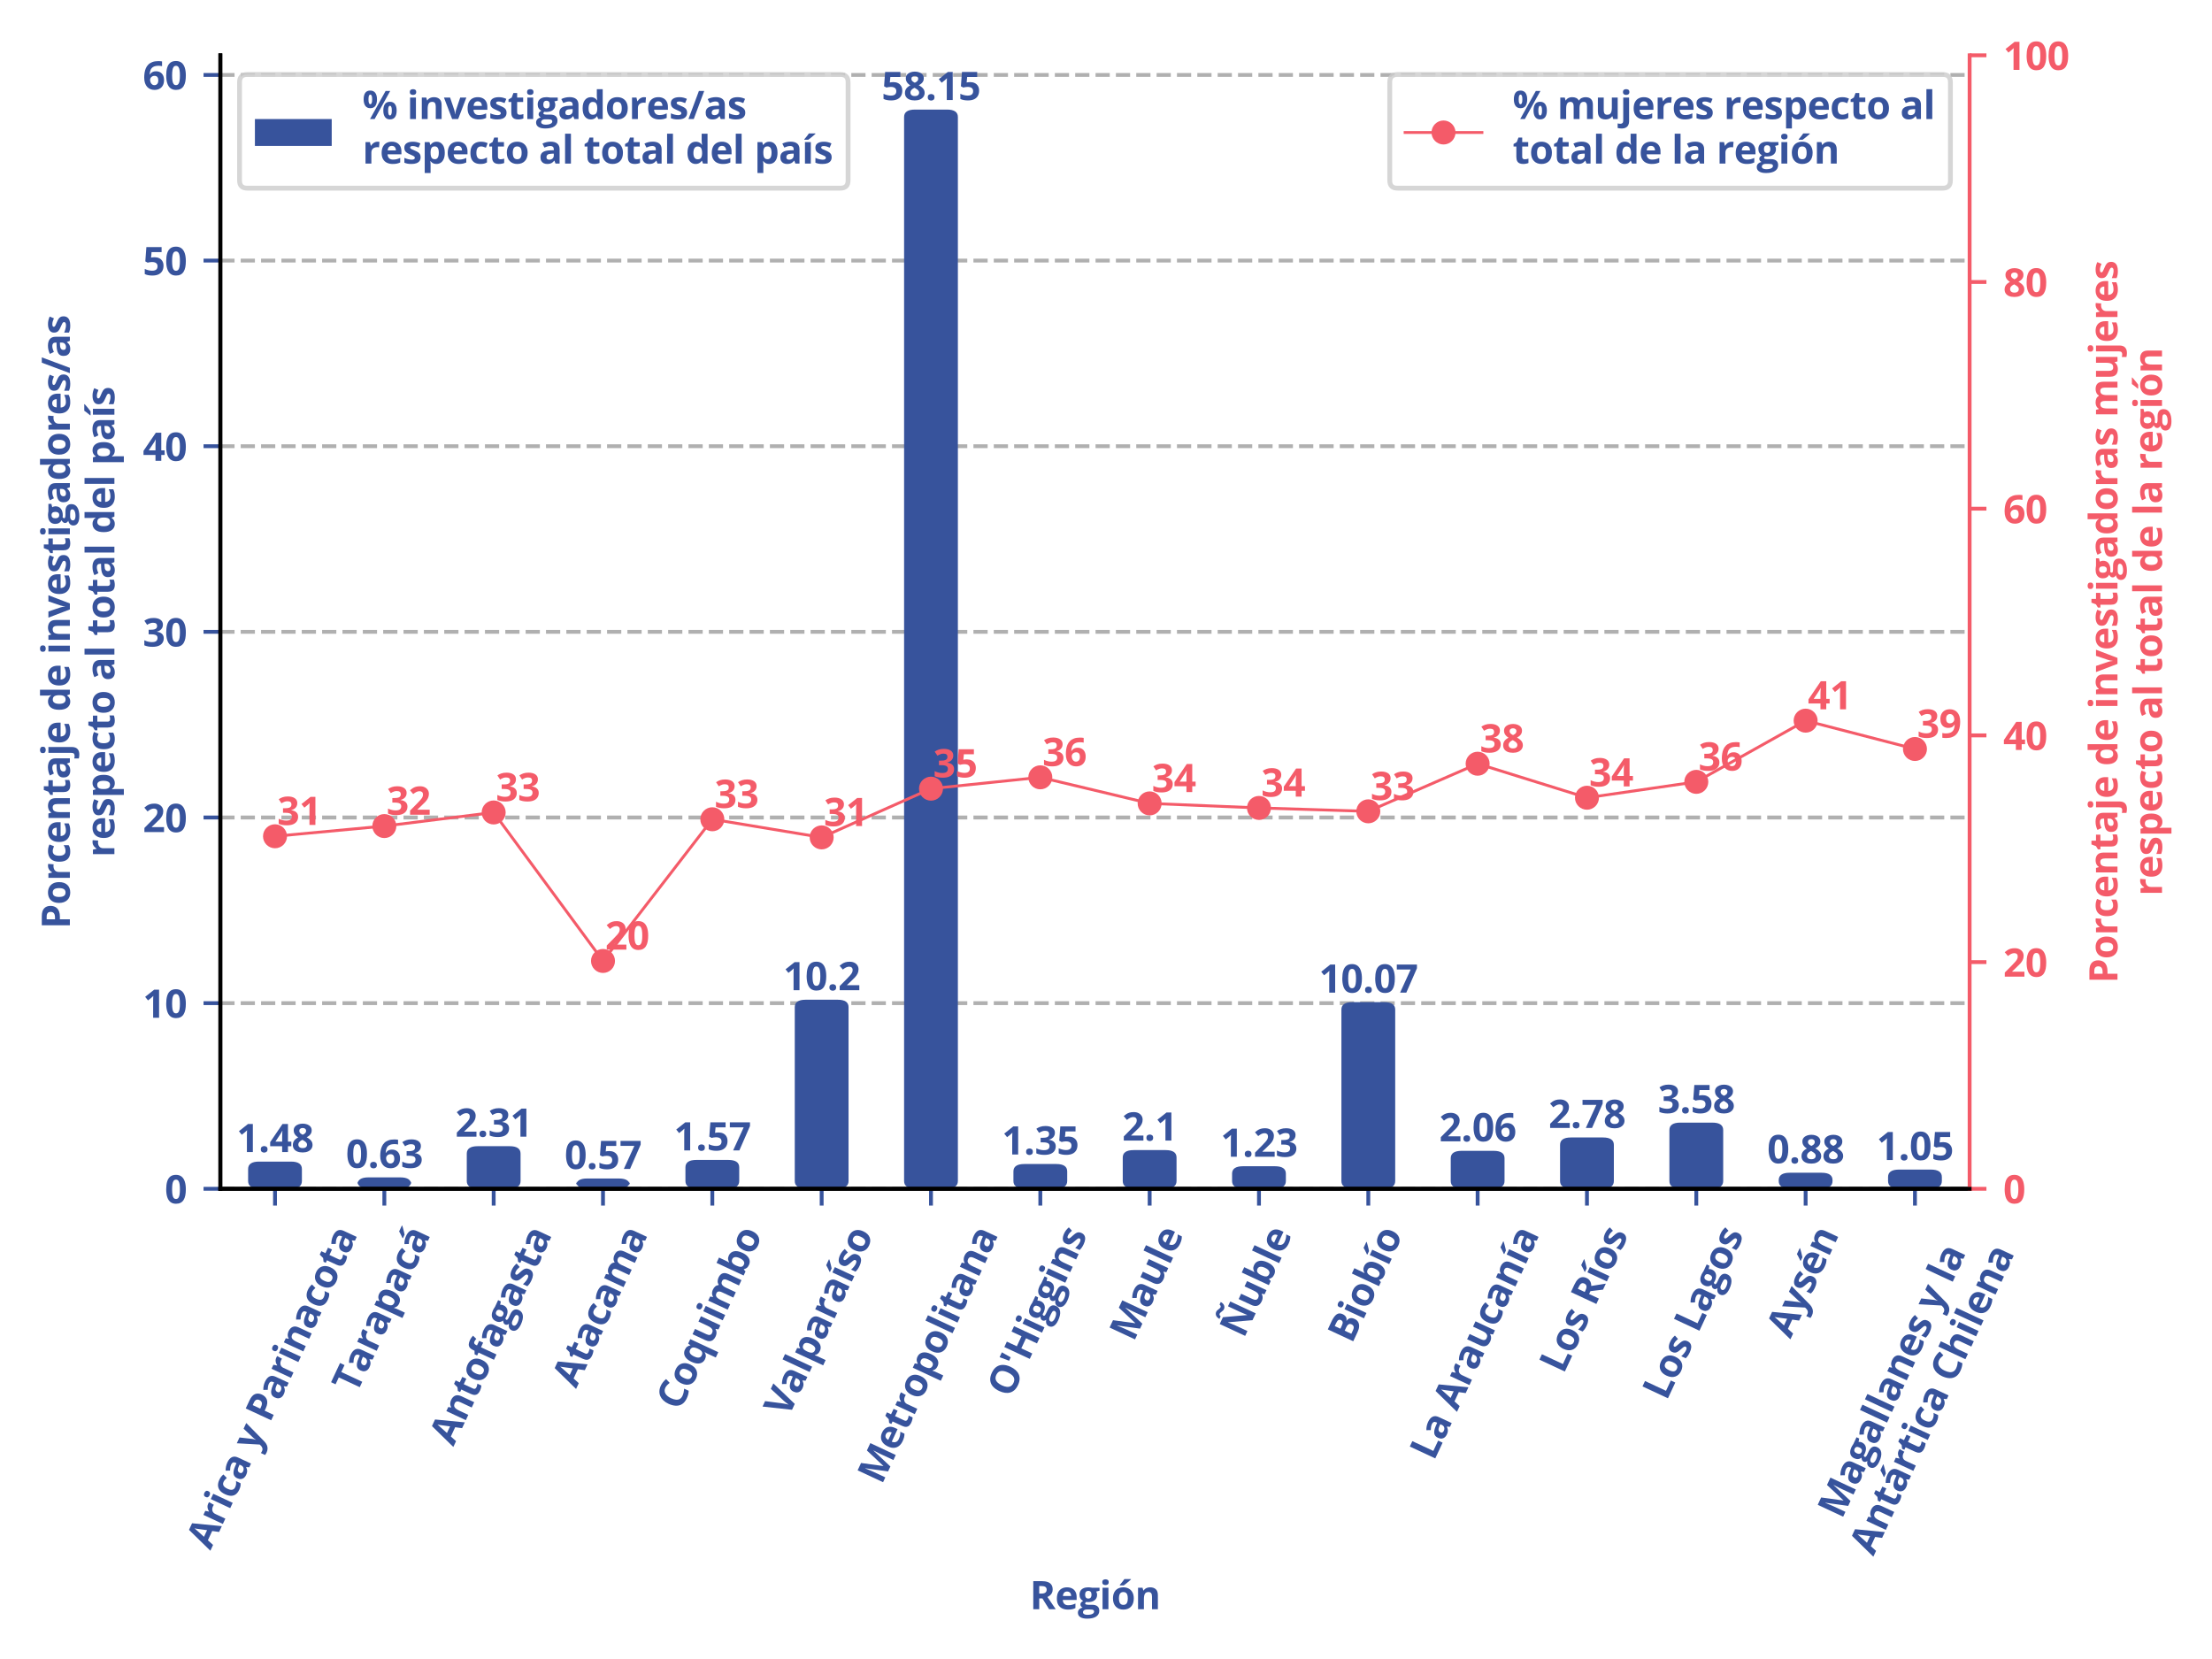<?xml version="1.0" encoding="utf-8" standalone="no"?>
<!DOCTYPE svg PUBLIC "-//W3C//DTD SVG 1.1//EN"
  "http://www.w3.org/Graphics/SVG/1.1/DTD/svg11.dtd">
<svg xmlns:xlink="http://www.w3.org/1999/xlink" width="460.8pt" height="345.6pt" viewBox="0 0 460.8 345.6" xmlns="http://www.w3.org/2000/svg" version="1.1">
 <defs>
  <style type="text/css">*{stroke-linejoin: round; stroke-linecap: butt}</style>
 </defs>
 <g id="figure_1">
  <g id="patch_1">
   <path d="M 0 345.6 
L 460.8 345.6 
L 460.8 0 
L 0 0 
z
" style="fill: #ffffff"/>
  </g>
  <g id="axes_1">
   <g id="patch_2">
    <path d="M 45.902 247.644 
L 410.308 247.644 
L 410.308 11.52 
L 45.902 11.52 
z
" style="fill: #ffffff"/>
   </g>
   <g id="matplotlib.axis_1">
    <g id="xtick_1">
     <g id="line2d_1">
      <defs>
       <path id="mbae7548df7" d="M 0 0 
L 0 3.5 
" style="stroke: #37539c; stroke-width: 0.8"/>
      </defs>
      <g>
       <use xlink:href="#mbae7548df7" x="57.29" y="247.644" style="fill: #37539c; stroke: #37539c; stroke-width: 0.8"/>
      </g>
     </g>
     <g id="text_1">
      <!-- Arica y Parinacota -->
      <g style="fill: #37539c" transform="translate(43.823 323.048) rotate(-65) scale(0.08 -0.08)">
       <defs>
        <path id="OpenSans-Bold-41" d="M 3372 0 
L 3041 1088 
L 1375 1088 
L 1044 0 
L 0 0 
L 1613 4588 
L 2797 4588 
L 4416 0 
L 3372 0 
z
M 2809 1900 
L 2478 2963 
Q 2447 3069 2395 3236 
Q 2344 3403 2292 3576 
Q 2241 3750 2209 3878 
Q 2178 3750 2123 3561 
Q 2069 3372 2019 3203 
Q 1969 3034 1947 2963 
L 1619 1900 
L 2809 1900 
z
" transform="scale(0.016)"/>
        <path id="OpenSans-Bold-72" d="M 2450 3559 
Q 2522 3559 2617 3551 
Q 2713 3544 2772 3531 
L 2700 2638 
Q 2653 2653 2567 2661 
Q 2481 2669 2419 2669 
Q 2234 2669 2061 2622 
Q 1888 2575 1750 2470 
Q 1613 2366 1533 2195 
Q 1453 2025 1453 1778 
L 1453 0 
L 500 0 
L 500 3494 
L 1222 3494 
L 1363 2906 
L 1409 2906 
Q 1513 3084 1667 3232 
Q 1822 3381 2020 3470 
Q 2219 3559 2450 3559 
z
" transform="scale(0.016)"/>
        <path id="OpenSans-Bold-69" d="M 1453 3494 
L 1453 0 
L 500 0 
L 500 3494 
L 1453 3494 
z
M 978 4863 
Q 1191 4863 1344 4764 
Q 1497 4666 1497 4397 
Q 1497 4131 1344 4029 
Q 1191 3928 978 3928 
Q 763 3928 611 4029 
Q 459 4131 459 4397 
Q 459 4666 611 4764 
Q 763 4863 978 4863 
z
" transform="scale(0.016)"/>
        <path id="OpenSans-Bold-63" d="M 1919 -63 
Q 1400 -63 1034 126 
Q 669 316 478 712 
Q 288 1109 288 1728 
Q 288 2369 505 2773 
Q 722 3178 1108 3368 
Q 1494 3559 2003 3559 
Q 2366 3559 2630 3489 
Q 2894 3419 3091 3322 
L 2809 2584 
Q 2584 2675 2390 2733 
Q 2197 2791 2003 2791 
Q 1753 2791 1587 2673 
Q 1422 2556 1340 2322 
Q 1259 2088 1259 1734 
Q 1259 1388 1346 1159 
Q 1434 931 1600 820 
Q 1766 709 2003 709 
Q 2300 709 2531 789 
Q 2763 869 2981 1013 
L 2981 197 
Q 2763 59 2523 -2 
Q 2284 -63 1919 -63 
z
" transform="scale(0.016)"/>
        <path id="OpenSans-Bold-61" d="M 1931 3566 
Q 2634 3566 3009 3259 
Q 3384 2953 3384 2328 
L 3384 0 
L 2719 0 
L 2534 475 
L 2509 475 
Q 2359 288 2203 169 
Q 2047 50 1844 -6 
Q 1641 -63 1350 -63 
Q 1041 -63 795 56 
Q 550 175 409 420 
Q 269 666 269 1044 
Q 269 1600 659 1864 
Q 1050 2128 1831 2156 
L 2438 2175 
L 2438 2328 
Q 2438 2603 2294 2731 
Q 2150 2859 1894 2859 
Q 1641 2859 1397 2787 
Q 1153 2716 909 2606 
L 594 3250 
Q 872 3397 1217 3481 
Q 1563 3566 1931 3566 
z
M 2438 1619 
L 2069 1606 
Q 1606 1594 1426 1441 
Q 1247 1288 1247 1038 
Q 1247 819 1375 726 
Q 1503 634 1709 634 
Q 2016 634 2227 815 
Q 2438 997 2438 1331 
L 2438 1619 
z
" transform="scale(0.016)"/>
        <path id="OpenSans-Bold-20" transform="scale(0.016)"/>
        <path id="OpenSans-Bold-79" d="M 0 3494 
L 1044 3494 
L 1703 1528 
Q 1734 1434 1756 1337 
Q 1778 1241 1793 1137 
Q 1809 1034 1819 922 
L 1838 922 
Q 1856 1091 1889 1237 
Q 1922 1384 1972 1528 
L 2619 3494 
L 3641 3494 
L 2163 -447 
Q 2028 -809 1812 -1051 
Q 1597 -1294 1317 -1416 
Q 1038 -1538 703 -1538 
Q 541 -1538 422 -1520 
Q 303 -1503 219 -1484 
L 219 -728 
Q 284 -744 384 -756 
Q 484 -769 594 -769 
Q 794 -769 937 -684 
Q 1081 -600 1178 -458 
Q 1275 -316 1331 -147 
L 1388 25 
L 0 3494 
z
" transform="scale(0.016)"/>
        <path id="OpenSans-Bold-50" d="M 2034 4569 
Q 2919 4569 3325 4189 
Q 3731 3809 3731 3144 
Q 3731 2844 3640 2570 
Q 3550 2297 3345 2084 
Q 3141 1872 2800 1748 
Q 2459 1625 1959 1625 
L 1544 1625 
L 1544 0 
L 575 0 
L 575 4569 
L 2034 4569 
z
M 1984 3775 
L 1544 3775 
L 1544 2419 
L 1863 2419 
Q 2134 2419 2334 2491 
Q 2534 2563 2643 2716 
Q 2753 2869 2753 3109 
Q 2753 3447 2565 3611 
Q 2378 3775 1984 3775 
z
" transform="scale(0.016)"/>
        <path id="OpenSans-Bold-6e" d="M 2484 3559 
Q 3044 3559 3384 3254 
Q 3725 2950 3725 2278 
L 3725 0 
L 2772 0 
L 2772 2041 
Q 2772 2416 2636 2606 
Q 2500 2797 2209 2797 
Q 1772 2797 1612 2500 
Q 1453 2203 1453 1644 
L 1453 0 
L 500 0 
L 500 3494 
L 1228 3494 
L 1356 3047 
L 1409 3047 
Q 1522 3228 1689 3340 
Q 1856 3453 2061 3506 
Q 2266 3559 2484 3559 
z
" transform="scale(0.016)"/>
        <path id="OpenSans-Bold-6f" d="M 3675 1753 
Q 3675 1316 3558 978 
Q 3441 641 3217 408 
Q 2994 175 2680 56 
Q 2366 -63 1972 -63 
Q 1603 -63 1295 56 
Q 988 175 761 408 
Q 534 641 411 978 
Q 288 1316 288 1753 
Q 288 2334 494 2737 
Q 700 3141 1081 3350 
Q 1463 3559 1991 3559 
Q 2481 3559 2861 3350 
Q 3241 3141 3458 2737 
Q 3675 2334 3675 1753 
z
M 1259 1753 
Q 1259 1409 1334 1175 
Q 1409 941 1568 822 
Q 1728 703 1984 703 
Q 2238 703 2395 822 
Q 2553 941 2626 1175 
Q 2700 1409 2700 1753 
Q 2700 2100 2626 2329 
Q 2553 2559 2393 2675 
Q 2234 2791 1978 2791 
Q 1600 2791 1429 2531 
Q 1259 2272 1259 1753 
z
" transform="scale(0.016)"/>
        <path id="OpenSans-Bold-74" d="M 1972 697 
Q 2128 697 2276 728 
Q 2425 759 2572 806 
L 2572 97 
Q 2419 28 2192 -17 
Q 1966 -63 1697 -63 
Q 1384 -63 1136 39 
Q 888 141 745 392 
Q 603 644 603 1094 
L 603 2778 
L 147 2778 
L 147 3181 
L 672 3500 
L 947 4238 
L 1556 4238 
L 1556 3494 
L 2534 3494 
L 2534 2778 
L 1556 2778 
L 1556 1094 
Q 1556 894 1670 795 
Q 1784 697 1972 697 
z
" transform="scale(0.016)"/>
       </defs>
       <use xlink:href="#OpenSans-Bold-41"/>
       <use xlink:href="#OpenSans-Bold-72" x="68.994"/>
       <use xlink:href="#OpenSans-Bold-69" x="114.404"/>
       <use xlink:href="#OpenSans-Bold-63" x="144.922"/>
       <use xlink:href="#OpenSans-Bold-61" x="196.338"/>
       <use xlink:href="#OpenSans-Bold-20" x="256.738"/>
       <use xlink:href="#OpenSans-Bold-79" x="282.715"/>
       <use xlink:href="#OpenSans-Bold-20" x="339.6"/>
       <use xlink:href="#OpenSans-Bold-50" x="365.576"/>
       <use xlink:href="#OpenSans-Bold-61" x="428.369"/>
       <use xlink:href="#OpenSans-Bold-72" x="488.77"/>
       <use xlink:href="#OpenSans-Bold-69" x="534.18"/>
       <use xlink:href="#OpenSans-Bold-6e" x="564.697"/>
       <use xlink:href="#OpenSans-Bold-61" x="630.42"/>
       <use xlink:href="#OpenSans-Bold-63" x="690.82"/>
       <use xlink:href="#OpenSans-Bold-6f" x="742.236"/>
       <use xlink:href="#OpenSans-Bold-74" x="804.15"/>
       <use xlink:href="#OpenSans-Bold-61" x="847.559"/>
      </g>
     </g>
    </g>
    <g id="xtick_2">
     <g id="line2d_2">
      <g>
       <use xlink:href="#mbae7548df7" x="80.065" y="247.644" style="fill: #37539c; stroke: #37539c; stroke-width: 0.8"/>
      </g>
     </g>
     <g id="text_2">
      <!-- Tarapacá -->
      <g style="fill: #37539c" transform="translate(74.201 290.56) rotate(-65) scale(0.08 -0.08)">
       <defs>
        <path id="OpenSans-Bold-54" d="M 2338 0 
L 1369 0 
L 1369 3763 
L 128 3763 
L 128 4569 
L 3578 4569 
L 3578 3763 
L 2338 3763 
L 2338 0 
z
" transform="scale(0.016)"/>
        <path id="OpenSans-Bold-70" d="M 2444 3559 
Q 3034 3559 3398 3100 
Q 3763 2641 3763 1753 
Q 3763 1159 3591 754 
Q 3419 350 3116 143 
Q 2813 -63 2419 -63 
Q 2166 -63 1984 1 
Q 1803 66 1675 167 
Q 1547 269 1453 384 
L 1403 384 
Q 1428 259 1440 128 
Q 1453 -3 1453 -128 
L 1453 -1538 
L 500 -1538 
L 500 3494 
L 1275 3494 
L 1409 3041 
L 1453 3041 
Q 1547 3181 1681 3300 
Q 1816 3419 2005 3489 
Q 2194 3559 2444 3559 
z
M 2138 2797 
Q 1888 2797 1741 2694 
Q 1594 2591 1526 2384 
Q 1459 2178 1453 1863 
L 1453 1759 
Q 1453 1422 1517 1187 
Q 1581 953 1732 831 
Q 1884 709 2150 709 
Q 2369 709 2509 831 
Q 2650 953 2720 1189 
Q 2791 1425 2791 1766 
Q 2791 2278 2631 2537 
Q 2472 2797 2138 2797 
z
" transform="scale(0.016)"/>
        <path id="OpenSans-Bold-e1" d="M 1931 3566 
Q 2634 3566 3009 3259 
Q 3384 2953 3384 2328 
L 3384 0 
L 2719 0 
L 2534 475 
L 2509 475 
Q 2359 288 2203 169 
Q 2047 50 1844 -6 
Q 1641 -63 1350 -63 
Q 1041 -63 795 56 
Q 550 175 409 420 
Q 269 666 269 1044 
Q 269 1600 659 1864 
Q 1050 2128 1831 2156 
L 2438 2175 
L 2438 2328 
Q 2438 2603 2294 2731 
Q 2150 2859 1894 2859 
Q 1641 2859 1397 2787 
Q 1153 2716 909 2606 
L 594 3250 
Q 872 3397 1217 3481 
Q 1563 3566 1931 3566 
z
M 2438 1619 
L 2069 1606 
Q 1606 1594 1426 1441 
Q 1247 1288 1247 1038 
Q 1247 819 1375 726 
Q 1503 634 1709 634 
Q 2016 634 2227 815 
Q 2438 997 2438 1331 
L 2438 1619 
z
M 3163 4903 
L 3163 4838 
Q 3073 4750 2926 4622 
Q 2779 4494 2610 4355 
Q 2442 4216 2279 4089 
Q 2117 3963 1995 3878 
L 1360 3878 
L 1360 3963 
Q 1463 4081 1599 4245 
Q 1735 4409 1869 4584 
Q 2004 4759 2095 4903 
L 3163 4903 
z
" transform="scale(0.016)"/>
       </defs>
       <use xlink:href="#OpenSans-Bold-54"/>
       <use xlink:href="#OpenSans-Bold-61" x="57.91"/>
       <use xlink:href="#OpenSans-Bold-72" x="118.311"/>
       <use xlink:href="#OpenSans-Bold-61" x="163.721"/>
       <use xlink:href="#OpenSans-Bold-70" x="224.121"/>
       <use xlink:href="#OpenSans-Bold-61" x="287.402"/>
       <use xlink:href="#OpenSans-Bold-63" x="347.803"/>
       <use xlink:href="#OpenSans-Bold-e1" x="399.219"/>
      </g>
     </g>
    </g>
    <g id="xtick_3">
     <g id="line2d_3">
      <g>
       <use xlink:href="#mbae7548df7" x="102.84" y="247.644" style="fill: #37539c; stroke: #37539c; stroke-width: 0.8"/>
      </g>
     </g>
     <g id="text_3">
      <!-- Antofagasta -->
      <g style="fill: #37539c" transform="translate(94.438 301.429) rotate(-65) scale(0.08 -0.08)">
       <defs>
        <path id="OpenSans-Bold-66" d="M 2431 2778 
L 1606 2778 
L 1606 0 
L 653 0 
L 653 2778 
L 128 2778 
L 128 3238 
L 653 3494 
L 653 3750 
Q 653 4197 804 4445 
Q 956 4694 1232 4795 
Q 1509 4897 1888 4897 
Q 2166 4897 2394 4851 
Q 2622 4806 2766 4750 
L 2522 4050 
Q 2413 4084 2284 4112 
Q 2156 4141 1991 4141 
Q 1791 4141 1698 4020 
Q 1606 3900 1606 3713 
L 1606 3494 
L 2431 3494 
L 2431 2778 
z
" transform="scale(0.016)"/>
        <path id="OpenSans-Bold-67" d="M 1522 -1538 
Q 791 -1538 405 -1283 
Q 19 -1028 19 -569 
Q 19 -253 216 -40 
Q 413 172 794 263 
Q 647 325 537 467 
Q 428 609 428 769 
Q 428 969 543 1101 
Q 659 1234 878 1363 
Q 603 1481 442 1743 
Q 281 2006 281 2363 
Q 281 2744 448 3011 
Q 616 3278 936 3418 
Q 1256 3559 1716 3559 
Q 1813 3559 1941 3546 
Q 2069 3534 2176 3518 
Q 2284 3503 2322 3494 
L 3541 3494 
L 3541 3009 
L 2994 2869 
Q 3069 2753 3106 2622 
Q 3144 2491 3144 2344 
Q 3144 1781 2751 1467 
Q 2359 1153 1663 1153 
Q 1497 1163 1350 1178 
Q 1278 1122 1240 1059 
Q 1203 997 1203 928 
Q 1203 859 1261 814 
Q 1319 769 1436 745 
Q 1553 722 1728 722 
L 2322 722 
Q 2897 722 3198 475 
Q 3500 228 3500 -250 
Q 3500 -863 2989 -1200 
Q 2478 -1538 1522 -1538 
z
M 1563 -916 
Q 1903 -916 2148 -852 
Q 2394 -788 2525 -670 
Q 2656 -553 2656 -391 
Q 2656 -259 2579 -182 
Q 2503 -106 2348 -75 
Q 2194 -44 1953 -44 
L 1459 -44 
Q 1284 -44 1145 -100 
Q 1006 -156 925 -257 
Q 844 -359 844 -494 
Q 844 -691 1033 -803 
Q 1222 -916 1563 -916 
z
M 1716 1734 
Q 1984 1734 2109 1900 
Q 2234 2066 2234 2350 
Q 2234 2666 2104 2823 
Q 1975 2981 1716 2981 
Q 1453 2981 1322 2823 
Q 1191 2666 1191 2350 
Q 1191 2066 1320 1900 
Q 1450 1734 1716 1734 
z
" transform="scale(0.016)"/>
        <path id="OpenSans-Bold-73" d="M 2938 1038 
Q 2938 681 2770 436 
Q 2603 191 2272 64 
Q 1941 -63 1447 -63 
Q 1081 -63 820 -16 
Q 559 31 294 141 
L 294 928 
Q 578 800 904 717 
Q 1231 634 1478 634 
Q 1756 634 1876 717 
Q 1997 800 1997 934 
Q 1997 1022 1948 1092 
Q 1900 1163 1740 1252 
Q 1581 1341 1241 1484 
Q 913 1622 702 1762 
Q 491 1903 389 2095 
Q 288 2288 288 2584 
Q 288 3069 664 3314 
Q 1041 3559 1672 3559 
Q 1997 3559 2292 3493 
Q 2588 3428 2900 3284 
L 2613 2597 
Q 2353 2709 2123 2781 
Q 1894 2853 1656 2853 
Q 1447 2853 1340 2797 
Q 1234 2741 1234 2625 
Q 1234 2541 1289 2475 
Q 1344 2409 1501 2329 
Q 1659 2250 1966 2125 
Q 2263 2003 2481 1870 
Q 2700 1738 2819 1542 
Q 2938 1347 2938 1038 
z
" transform="scale(0.016)"/>
       </defs>
       <use xlink:href="#OpenSans-Bold-41"/>
       <use xlink:href="#OpenSans-Bold-6e" x="68.994"/>
       <use xlink:href="#OpenSans-Bold-74" x="134.717"/>
       <use xlink:href="#OpenSans-Bold-6f" x="178.125"/>
       <use xlink:href="#OpenSans-Bold-66" x="240.039"/>
       <use xlink:href="#OpenSans-Bold-61" x="278.76"/>
       <use xlink:href="#OpenSans-Bold-67" x="339.16"/>
       <use xlink:href="#OpenSans-Bold-61" x="395.654"/>
       <use xlink:href="#OpenSans-Bold-73" x="456.055"/>
       <use xlink:href="#OpenSans-Bold-74" x="505.762"/>
       <use xlink:href="#OpenSans-Bold-61" x="549.17"/>
      </g>
     </g>
    </g>
    <g id="xtick_4">
     <g id="line2d_4">
      <g>
       <use xlink:href="#mbae7548df7" x="125.616" y="247.644" style="fill: #37539c; stroke: #37539c; stroke-width: 0.8"/>
      </g>
     </g>
     <g id="text_4">
      <!-- Atacama -->
      <g style="fill: #37539c" transform="translate(120.006 289.349) rotate(-65) scale(0.08 -0.08)">
       <defs>
        <path id="OpenSans-Bold-6d" d="M 4603 3559 
Q 5197 3559 5501 3254 
Q 5806 2950 5806 2278 
L 5806 0 
L 4850 0 
L 4850 2041 
Q 4850 2416 4722 2606 
Q 4594 2797 4325 2797 
Q 3947 2797 3787 2526 
Q 3628 2256 3628 1753 
L 3628 0 
L 2675 0 
L 2675 2041 
Q 2675 2291 2619 2459 
Q 2563 2628 2447 2712 
Q 2331 2797 2150 2797 
Q 1884 2797 1732 2664 
Q 1581 2531 1517 2273 
Q 1453 2016 1453 1644 
L 1453 0 
L 500 0 
L 500 3494 
L 1228 3494 
L 1356 3047 
L 1409 3047 
Q 1516 3228 1677 3340 
Q 1838 3453 2031 3506 
Q 2225 3559 2425 3559 
Q 2809 3559 3076 3434 
Q 3344 3309 3488 3047 
L 3572 3047 
Q 3728 3316 4014 3437 
Q 4300 3559 4603 3559 
z
" transform="scale(0.016)"/>
       </defs>
       <use xlink:href="#OpenSans-Bold-41"/>
       <use xlink:href="#OpenSans-Bold-74" x="68.994"/>
       <use xlink:href="#OpenSans-Bold-61" x="112.402"/>
       <use xlink:href="#OpenSans-Bold-63" x="172.803"/>
       <use xlink:href="#OpenSans-Bold-61" x="224.219"/>
       <use xlink:href="#OpenSans-Bold-6d" x="284.619"/>
       <use xlink:href="#OpenSans-Bold-61" x="382.812"/>
      </g>
     </g>
    </g>
    <g id="xtick_5">
     <g id="line2d_5">
      <g>
       <use xlink:href="#mbae7548df7" x="148.391" y="247.644" style="fill: #37539c; stroke: #37539c; stroke-width: 0.8"/>
      </g>
     </g>
     <g id="text_5">
      <!-- Coquimbo -->
      <g style="fill: #37539c" transform="translate(141.678 294.085) rotate(-65) scale(0.08 -0.08)">
       <defs>
        <path id="OpenSans-Bold-43" d="M 2516 3828 
Q 2238 3828 2023 3720 
Q 1809 3613 1664 3409 
Q 1519 3206 1444 2918 
Q 1369 2631 1369 2272 
Q 1369 1788 1489 1445 
Q 1609 1103 1862 923 
Q 2116 744 2516 744 
Q 2794 744 3073 806 
Q 3353 869 3681 984 
L 3681 172 
Q 3378 47 3084 -8 
Q 2791 -63 2425 -63 
Q 1719 -63 1264 229 
Q 809 522 590 1048 
Q 372 1575 372 2278 
Q 372 2797 512 3228 
Q 653 3659 925 3975 
Q 1197 4291 1597 4462 
Q 1997 4634 2516 4634 
Q 2856 4634 3198 4548 
Q 3541 4463 3853 4313 
L 3541 3525 
Q 3284 3647 3025 3737 
Q 2766 3828 2516 3828 
z
" transform="scale(0.016)"/>
        <path id="OpenSans-Bold-71" d="M 2597 -1538 
L 2597 -72 
Q 2597 59 2608 192 
Q 2619 325 2638 453 
L 2597 453 
Q 2463 238 2227 87 
Q 1991 -63 1606 -63 
Q 1016 -63 652 395 
Q 288 853 288 1741 
Q 288 2338 456 2742 
Q 625 3147 926 3353 
Q 1228 3559 1625 3559 
Q 2009 3559 2248 3411 
Q 2488 3263 2638 3047 
L 2663 3047 
L 2747 3494 
L 3553 3494 
L 3553 -1538 
L 2597 -1538 
z
M 1947 684 
Q 2209 684 2364 787 
Q 2519 891 2587 1098 
Q 2656 1306 2663 1619 
L 2663 1734 
Q 2663 2244 2506 2514 
Q 2350 2784 1931 2784 
Q 1591 2784 1425 2512 
Q 1259 2241 1259 1728 
Q 1259 1206 1428 945 
Q 1597 684 1947 684 
z
" transform="scale(0.016)"/>
        <path id="OpenSans-Bold-75" d="M 3706 3494 
L 3706 0 
L 2975 0 
L 2847 447 
L 2797 447 
Q 2684 269 2515 156 
Q 2347 44 2144 -9 
Q 1941 -63 1722 -63 
Q 1347 -63 1069 70 
Q 791 203 636 484 
Q 481 766 481 1216 
L 481 3494 
L 1434 3494 
L 1434 1453 
Q 1434 1078 1568 887 
Q 1703 697 1997 697 
Q 2288 697 2453 830 
Q 2619 963 2686 1220 
Q 2753 1478 2753 1850 
L 2753 3494 
L 3706 3494 
z
" transform="scale(0.016)"/>
        <path id="OpenSans-Bold-62" d="M 1453 4863 
L 1453 3731 
Q 1453 3534 1442 3340 
Q 1431 3147 1416 3041 
L 1453 3041 
Q 1591 3256 1828 3407 
Q 2066 3559 2444 3559 
Q 3031 3559 3397 3100 
Q 3763 2641 3763 1753 
Q 3763 1156 3594 751 
Q 3425 347 3122 142 
Q 2819 -63 2419 -63 
Q 2034 -63 1812 75 
Q 1591 213 1453 384 
L 1388 384 
L 1228 0 
L 500 0 
L 500 4863 
L 1453 4863 
z
M 2138 2797 
Q 1888 2797 1741 2694 
Q 1594 2591 1526 2384 
Q 1459 2178 1453 1863 
L 1453 1759 
Q 1453 1250 1603 979 
Q 1753 709 2150 709 
Q 2444 709 2617 981 
Q 2791 1253 2791 1766 
Q 2791 2278 2616 2537 
Q 2441 2797 2138 2797 
z
" transform="scale(0.016)"/>
       </defs>
       <use xlink:href="#OpenSans-Bold-43"/>
       <use xlink:href="#OpenSans-Bold-6f" x="63.721"/>
       <use xlink:href="#OpenSans-Bold-71" x="125.635"/>
       <use xlink:href="#OpenSans-Bold-75" x="188.916"/>
       <use xlink:href="#OpenSans-Bold-69" x="254.639"/>
       <use xlink:href="#OpenSans-Bold-6d" x="285.156"/>
       <use xlink:href="#OpenSans-Bold-62" x="383.35"/>
       <use xlink:href="#OpenSans-Bold-6f" x="446.631"/>
      </g>
     </g>
    </g>
    <g id="xtick_6">
     <g id="line2d_6">
      <g>
       <use xlink:href="#mbae7548df7" x="171.167" y="247.644" style="fill: #37539c; stroke: #37539c; stroke-width: 0.8"/>
      </g>
     </g>
     <g id="text_6">
      <!-- Valparaíso -->
      <g style="fill: #37539c" transform="translate(164.155 295.484) rotate(-65) scale(0.08 -0.08)">
       <defs>
        <path id="OpenSans-Bold-56" d="M 4159 4569 
L 2606 0 
L 1550 0 
L 0 4569 
L 978 4569 
L 1838 1850 
Q 1859 1781 1909 1592 
Q 1959 1403 2011 1192 
Q 2063 981 2081 844 
Q 2100 981 2148 1190 
Q 2197 1400 2245 1589 
Q 2294 1778 2316 1850 
L 3181 4569 
L 4159 4569 
z
" transform="scale(0.016)"/>
        <path id="OpenSans-Bold-6c" d="M 1453 0 
L 500 0 
L 500 4863 
L 1453 4863 
L 1453 0 
z
" transform="scale(0.016)"/>
        <path id="OpenSans-Bold-ed" d="M 1453 0 
L 500 0 
L 500 3494 
L 1453 3494 
L 1453 0 
z
M 2203 4903 
L 2203 4838 
Q 2113 4750 1966 4622 
Q 1819 4494 1650 4355 
Q 1482 4216 1319 4089 
Q 1157 3963 1035 3878 
L 400 3878 
L 400 3963 
Q 503 4081 639 4245 
Q 775 4409 909 4584 
Q 1044 4759 1135 4903 
L 2203 4903 
z
" transform="scale(0.016)"/>
       </defs>
       <use xlink:href="#OpenSans-Bold-56"/>
       <use xlink:href="#OpenSans-Bold-61" x="64.99"/>
       <use xlink:href="#OpenSans-Bold-6c" x="125.391"/>
       <use xlink:href="#OpenSans-Bold-70" x="155.908"/>
       <use xlink:href="#OpenSans-Bold-61" x="219.189"/>
       <use xlink:href="#OpenSans-Bold-72" x="279.59"/>
       <use xlink:href="#OpenSans-Bold-61" x="325"/>
       <use xlink:href="#OpenSans-Bold-ed" x="385.4"/>
       <use xlink:href="#OpenSans-Bold-73" x="415.918"/>
       <use xlink:href="#OpenSans-Bold-6f" x="465.625"/>
      </g>
     </g>
    </g>
    <g id="xtick_7">
     <g id="line2d_7">
      <g>
       <use xlink:href="#mbae7548df7" x="193.942" y="247.644" style="fill: #37539c; stroke: #37539c; stroke-width: 0.8"/>
      </g>
     </g>
     <g id="text_7">
      <!-- Metropolitana -->
      <g style="fill: #37539c" transform="translate(183.649 309.435) rotate(-65) scale(0.08 -0.08)">
       <defs>
        <path id="OpenSans-Bold-4d" d="M 2509 0 
L 1409 3584 
L 1381 3584 
Q 1388 3456 1402 3198 
Q 1416 2941 1428 2650 
Q 1441 2359 1441 2125 
L 1441 0 
L 575 0 
L 575 4569 
L 1894 4569 
L 2975 1075 
L 2994 1075 
L 4141 4569 
L 5459 4569 
L 5459 0 
L 4556 0 
L 4556 2163 
Q 4556 2378 4564 2659 
Q 4572 2941 4584 3195 
Q 4597 3450 4603 3578 
L 4575 3578 
L 3397 0 
L 2509 0 
z
" transform="scale(0.016)"/>
        <path id="OpenSans-Bold-65" d="M 1941 3559 
Q 2425 3559 2775 3373 
Q 3125 3188 3315 2834 
Q 3506 2481 3506 1972 
L 3506 1509 
L 1253 1509 
Q 1269 1106 1495 876 
Q 1722 647 2125 647 
Q 2459 647 2737 715 
Q 3016 784 3309 922 
L 3309 184 
Q 3050 56 2767 -3 
Q 2484 -63 2081 -63 
Q 1556 -63 1151 131 
Q 747 325 517 722 
Q 288 1119 288 1722 
Q 288 2334 495 2742 
Q 703 3150 1075 3354 
Q 1447 3559 1941 3559 
z
M 1947 2881 
Q 1669 2881 1486 2703 
Q 1303 2525 1275 2144 
L 2613 2144 
Q 2609 2356 2536 2522 
Q 2463 2688 2317 2784 
Q 2172 2881 1947 2881 
z
" transform="scale(0.016)"/>
       </defs>
       <use xlink:href="#OpenSans-Bold-4d"/>
       <use xlink:href="#OpenSans-Bold-65" x="94.287"/>
       <use xlink:href="#OpenSans-Bold-74" x="153.369"/>
       <use xlink:href="#OpenSans-Bold-72" x="196.777"/>
       <use xlink:href="#OpenSans-Bold-6f" x="242.188"/>
       <use xlink:href="#OpenSans-Bold-70" x="304.102"/>
       <use xlink:href="#OpenSans-Bold-6f" x="367.383"/>
       <use xlink:href="#OpenSans-Bold-6c" x="429.297"/>
       <use xlink:href="#OpenSans-Bold-69" x="459.814"/>
       <use xlink:href="#OpenSans-Bold-74" x="490.332"/>
       <use xlink:href="#OpenSans-Bold-61" x="533.74"/>
       <use xlink:href="#OpenSans-Bold-6e" x="594.141"/>
       <use xlink:href="#OpenSans-Bold-61" x="659.863"/>
      </g>
     </g>
    </g>
    <g id="xtick_8">
     <g id="line2d_8">
      <g>
       <use xlink:href="#mbae7548df7" x="216.717" y="247.644" style="fill: #37539c; stroke: #37539c; stroke-width: 0.8"/>
      </g>
     </g>
     <g id="text_8">
      <!-- O'Higgins -->
      <g style="fill: #37539c" transform="translate(210.619 291.448) rotate(-65) scale(0.08 -0.08)">
       <defs>
        <path id="OpenSans-Bold-4f" d="M 4722 2291 
Q 4722 1763 4590 1330 
Q 4459 897 4192 584 
Q 3925 272 3515 104 
Q 3106 -63 2547 -63 
Q 1988 -63 1578 104 
Q 1169 272 901 584 
Q 634 897 503 1331 
Q 372 1766 372 2297 
Q 372 3006 605 3532 
Q 838 4059 1322 4350 
Q 1806 4641 2553 4641 
Q 3297 4641 3776 4350 
Q 4256 4059 4489 3531 
Q 4722 3003 4722 2291 
z
M 1388 2291 
Q 1388 1813 1508 1467 
Q 1628 1122 1884 936 
Q 2141 750 2547 750 
Q 2959 750 3215 936 
Q 3472 1122 3589 1467 
Q 3706 1813 3706 2291 
Q 3706 3009 3437 3421 
Q 3169 3834 2553 3834 
Q 2144 3834 1886 3648 
Q 1628 3463 1508 3117 
Q 1388 2772 1388 2291 
z
" transform="scale(0.016)"/>
        <path id="OpenSans-Bold-27" d="M 1288 4569 
L 1159 2919 
L 544 2919 
L 416 4569 
L 1288 4569 
z
" transform="scale(0.016)"/>
        <path id="OpenSans-Bold-48" d="M 4319 0 
L 3353 0 
L 3353 1972 
L 1544 1972 
L 1544 0 
L 575 0 
L 575 4569 
L 1544 4569 
L 1544 2778 
L 3353 2778 
L 3353 4569 
L 4319 4569 
L 4319 0 
z
" transform="scale(0.016)"/>
       </defs>
       <use xlink:href="#OpenSans-Bold-4f"/>
       <use xlink:href="#OpenSans-Bold-27" x="79.59"/>
       <use xlink:href="#OpenSans-Bold-48" x="106.201"/>
       <use xlink:href="#OpenSans-Bold-69" x="182.715"/>
       <use xlink:href="#OpenSans-Bold-67" x="213.232"/>
       <use xlink:href="#OpenSans-Bold-67" x="269.727"/>
       <use xlink:href="#OpenSans-Bold-69" x="326.221"/>
       <use xlink:href="#OpenSans-Bold-6e" x="356.738"/>
       <use xlink:href="#OpenSans-Bold-73" x="422.461"/>
      </g>
     </g>
    </g>
    <g id="xtick_9">
     <g id="line2d_9">
      <g>
       <use xlink:href="#mbae7548df7" x="239.493" y="247.644" style="fill: #37539c; stroke: #37539c; stroke-width: 0.8"/>
      </g>
     </g>
     <g id="text_9">
      <!-- Maule -->
      <g style="fill: #37539c" transform="translate(236.136 279.689) rotate(-65) scale(0.08 -0.08)">
       <use xlink:href="#OpenSans-Bold-4d"/>
       <use xlink:href="#OpenSans-Bold-61" x="94.287"/>
       <use xlink:href="#OpenSans-Bold-75" x="154.688"/>
       <use xlink:href="#OpenSans-Bold-6c" x="220.41"/>
       <use xlink:href="#OpenSans-Bold-65" x="250.928"/>
      </g>
     </g>
    </g>
    <g id="xtick_10">
     <g id="line2d_10">
      <g>
       <use xlink:href="#mbae7548df7" x="262.268" y="247.644" style="fill: #37539c; stroke: #37539c; stroke-width: 0.8"/>
      </g>
     </g>
     <g id="text_10">
      <!-- Ñuble -->
      <g style="fill: #37539c" transform="translate(259.082 278.956) rotate(-65) scale(0.08 -0.08)">
       <defs>
        <path id="OpenSans-Bold-d1" d="M 4628 0 
L 3397 0 
L 1409 3456 
L 1381 3456 
Q 1394 3241 1403 3022 
Q 1413 2803 1422 2586 
Q 1431 2369 1441 2150 
L 1441 0 
L 575 0 
L 575 4569 
L 1797 4569 
L 3781 1147 
L 3803 1147 
Q 3797 1359 3787 1568 
Q 3778 1778 3770 1987 
Q 3763 2197 3756 2406 
L 3756 4569 
L 4628 4569 
L 4628 0 
z
M 1304 4960 
Q 1323 5210 1395 5393 
Q 1467 5576 1582 5693 
Q 1698 5810 1843 5868 
Q 1989 5926 2154 5926 
Q 2282 5926 2405 5877 
Q 2529 5829 2649 5763 
Q 2770 5697 2887 5649 
Q 3004 5601 3117 5601 
Q 3211 5601 3300 5683 
Q 3389 5766 3429 5932 
L 3895 5932 
Q 3857 5438 3613 5202 
Q 3370 4966 3045 4966 
Q 2917 4966 2793 5016 
Q 2670 5066 2549 5130 
Q 2429 5194 2313 5244 
Q 2198 5294 2086 5294 
Q 1989 5294 1900 5211 
Q 1811 5129 1770 4960 
L 1304 4960 
z
" transform="scale(0.016)"/>
       </defs>
       <use xlink:href="#OpenSans-Bold-d1"/>
       <use xlink:href="#OpenSans-Bold-75" x="81.299"/>
       <use xlink:href="#OpenSans-Bold-62" x="147.021"/>
       <use xlink:href="#OpenSans-Bold-6c" x="210.303"/>
       <use xlink:href="#OpenSans-Bold-65" x="240.82"/>
      </g>
     </g>
    </g>
    <g id="xtick_11">
     <g id="line2d_11">
      <g>
       <use xlink:href="#mbae7548df7" x="285.043" y="247.644" style="fill: #37539c; stroke: #37539c; stroke-width: 0.8"/>
      </g>
     </g>
     <g id="text_11">
      <!-- Biobío -->
      <g style="fill: #37539c" transform="translate(281.596 280.077) rotate(-65) scale(0.08 -0.08)">
       <defs>
        <path id="OpenSans-Bold-42" d="M 575 4569 
L 1997 4569 
Q 2909 4569 3378 4312 
Q 3847 4056 3847 3413 
Q 3847 3153 3764 2943 
Q 3681 2734 3525 2600 
Q 3369 2466 3144 2425 
L 3144 2394 
Q 3372 2347 3556 2233 
Q 3741 2119 3852 1901 
Q 3963 1684 3963 1325 
Q 3963 909 3759 612 
Q 3556 316 3179 158 
Q 2803 0 2284 0 
L 575 0 
L 575 4569 
z
M 1544 2759 
L 2106 2759 
Q 2528 2759 2690 2892 
Q 2853 3025 2853 3284 
Q 2853 3547 2661 3661 
Q 2469 3775 2053 3775 
L 1544 3775 
L 1544 2759 
z
M 1544 1991 
L 1544 800 
L 2175 800 
Q 2613 800 2784 969 
Q 2956 1138 2956 1422 
Q 2956 1591 2881 1719 
Q 2806 1847 2629 1919 
Q 2453 1991 2144 1991 
L 1544 1991 
z
" transform="scale(0.016)"/>
       </defs>
       <use xlink:href="#OpenSans-Bold-42"/>
       <use xlink:href="#OpenSans-Bold-69" x="67.188"/>
       <use xlink:href="#OpenSans-Bold-6f" x="97.705"/>
       <use xlink:href="#OpenSans-Bold-62" x="159.619"/>
       <use xlink:href="#OpenSans-Bold-ed" x="222.9"/>
       <use xlink:href="#OpenSans-Bold-6f" x="253.418"/>
      </g>
     </g>
    </g>
    <g id="xtick_12">
     <g id="line2d_12">
      <g>
       <use xlink:href="#mbae7548df7" x="307.819" y="247.644" style="fill: #37539c; stroke: #37539c; stroke-width: 0.8"/>
      </g>
     </g>
     <g id="text_12">
      <!-- La Araucanía -->
      <g style="fill: #37539c" transform="translate(298.682 304.478) rotate(-65) scale(0.08 -0.08)">
       <defs>
        <path id="OpenSans-Bold-4c" d="M 575 0 
L 575 4569 
L 1544 4569 
L 1544 800 
L 3397 800 
L 3397 0 
L 575 0 
z
" transform="scale(0.016)"/>
       </defs>
       <use xlink:href="#OpenSans-Bold-4c"/>
       <use xlink:href="#OpenSans-Bold-61" x="56.494"/>
       <use xlink:href="#OpenSans-Bold-20" x="116.895"/>
       <use xlink:href="#OpenSans-Bold-41" x="142.871"/>
       <use xlink:href="#OpenSans-Bold-72" x="211.865"/>
       <use xlink:href="#OpenSans-Bold-61" x="257.275"/>
       <use xlink:href="#OpenSans-Bold-75" x="317.676"/>
       <use xlink:href="#OpenSans-Bold-63" x="383.398"/>
       <use xlink:href="#OpenSans-Bold-61" x="434.814"/>
       <use xlink:href="#OpenSans-Bold-6e" x="495.215"/>
       <use xlink:href="#OpenSans-Bold-ed" x="560.938"/>
       <use xlink:href="#OpenSans-Bold-61" x="591.455"/>
      </g>
     </g>
    </g>
    <g id="xtick_13">
     <g id="line2d_13">
      <g>
       <use xlink:href="#mbae7548df7" x="330.594" y="247.644" style="fill: #37539c; stroke: #37539c; stroke-width: 0.8"/>
      </g>
     </g>
     <g id="text_13">
      <!-- Los Ríos -->
      <g style="fill: #37539c" transform="translate(325.677 286.379) rotate(-65) scale(0.08 -0.08)">
       <defs>
        <path id="OpenSans-Bold-52" d="M 1906 4569 
Q 2528 4569 2933 4419 
Q 3338 4269 3534 3966 
Q 3731 3663 3731 3200 
Q 3731 2888 3612 2653 
Q 3494 2419 3300 2256 
Q 3106 2094 2881 1991 
L 4225 0 
L 3150 0 
L 2059 1753 
L 1544 1753 
L 1544 0 
L 575 0 
L 575 4569 
L 1906 4569 
z
M 1838 3775 
L 1544 3775 
L 1544 2541 
L 1856 2541 
Q 2338 2541 2545 2702 
Q 2753 2863 2753 3175 
Q 2753 3500 2529 3637 
Q 2306 3775 1838 3775 
z
" transform="scale(0.016)"/>
       </defs>
       <use xlink:href="#OpenSans-Bold-4c"/>
       <use xlink:href="#OpenSans-Bold-6f" x="56.494"/>
       <use xlink:href="#OpenSans-Bold-73" x="118.408"/>
       <use xlink:href="#OpenSans-Bold-20" x="168.115"/>
       <use xlink:href="#OpenSans-Bold-52" x="194.092"/>
       <use xlink:href="#OpenSans-Bold-ed" x="260.107"/>
       <use xlink:href="#OpenSans-Bold-6f" x="290.625"/>
       <use xlink:href="#OpenSans-Bold-73" x="352.539"/>
      </g>
     </g>
    </g>
    <g id="xtick_14">
     <g id="line2d_14">
      <g>
       <use xlink:href="#mbae7548df7" x="353.37" y="247.644" style="fill: #37539c; stroke: #37539c; stroke-width: 0.8"/>
      </g>
     </g>
     <g id="text_14">
      <!-- Los Lagos -->
      <g style="fill: #37539c" transform="translate(347.153 291.953) rotate(-65) scale(0.08 -0.08)">
       <use xlink:href="#OpenSans-Bold-4c"/>
       <use xlink:href="#OpenSans-Bold-6f" x="56.494"/>
       <use xlink:href="#OpenSans-Bold-73" x="118.408"/>
       <use xlink:href="#OpenSans-Bold-20" x="168.115"/>
       <use xlink:href="#OpenSans-Bold-4c" x="194.092"/>
       <use xlink:href="#OpenSans-Bold-61" x="250.586"/>
       <use xlink:href="#OpenSans-Bold-67" x="310.986"/>
       <use xlink:href="#OpenSans-Bold-6f" x="367.48"/>
       <use xlink:href="#OpenSans-Bold-73" x="429.395"/>
      </g>
     </g>
    </g>
    <g id="xtick_15">
     <g id="line2d_15">
      <g>
       <use xlink:href="#mbae7548df7" x="376.145" y="247.644" style="fill: #37539c; stroke: #37539c; stroke-width: 0.8"/>
      </g>
     </g>
     <g id="text_15">
      <!-- Aysén -->
      <g style="fill: #37539c" transform="translate(372.973 279.014) rotate(-65) scale(0.08 -0.08)">
       <defs>
        <path id="OpenSans-Bold-e9" d="M 1941 3559 
Q 2425 3559 2775 3373 
Q 3125 3188 3315 2834 
Q 3506 2481 3506 1972 
L 3506 1509 
L 1253 1509 
Q 1269 1106 1495 876 
Q 1722 647 2125 647 
Q 2459 647 2737 715 
Q 3016 784 3309 922 
L 3309 184 
Q 3050 56 2767 -3 
Q 2484 -63 2081 -63 
Q 1556 -63 1151 131 
Q 747 325 517 722 
Q 288 1119 288 1722 
Q 288 2334 495 2742 
Q 703 3150 1075 3354 
Q 1447 3559 1941 3559 
z
M 1947 2881 
Q 1669 2881 1486 2703 
Q 1303 2525 1275 2144 
L 2613 2144 
Q 2609 2356 2536 2522 
Q 2463 2688 2317 2784 
Q 2172 2881 1947 2881 
z
M 3123 4903 
L 3123 4838 
Q 3033 4750 2886 4622 
Q 2739 4494 2570 4355 
Q 2402 4216 2239 4089 
Q 2077 3963 1955 3878 
L 1320 3878 
L 1320 3963 
Q 1423 4081 1559 4245 
Q 1695 4409 1829 4584 
Q 1964 4759 2055 4903 
L 3123 4903 
z
" transform="scale(0.016)"/>
       </defs>
       <use xlink:href="#OpenSans-Bold-41"/>
       <use xlink:href="#OpenSans-Bold-79" x="68.994"/>
       <use xlink:href="#OpenSans-Bold-73" x="125.879"/>
       <use xlink:href="#OpenSans-Bold-e9" x="175.586"/>
       <use xlink:href="#OpenSans-Bold-6e" x="234.668"/>
      </g>
     </g>
    </g>
    <g id="xtick_16">
     <g id="line2d_16">
      <g>
       <use xlink:href="#mbae7548df7" x="398.92" y="247.644" style="fill: #37539c; stroke: #37539c; stroke-width: 0.8"/>
      </g>
     </g>
     <g id="text_16">
      <!-- Magallanes y la -->
      <g style="fill: #37539c" transform="translate(383.656 316.618) rotate(-65) scale(0.08 -0.08)">
       <use xlink:href="#OpenSans-Bold-4d"/>
       <use xlink:href="#OpenSans-Bold-61" x="94.287"/>
       <use xlink:href="#OpenSans-Bold-67" x="154.688"/>
       <use xlink:href="#OpenSans-Bold-61" x="211.182"/>
       <use xlink:href="#OpenSans-Bold-6c" x="271.582"/>
       <use xlink:href="#OpenSans-Bold-6c" x="302.1"/>
       <use xlink:href="#OpenSans-Bold-61" x="332.617"/>
       <use xlink:href="#OpenSans-Bold-6e" x="393.018"/>
       <use xlink:href="#OpenSans-Bold-65" x="458.74"/>
       <use xlink:href="#OpenSans-Bold-73" x="517.822"/>
       <use xlink:href="#OpenSans-Bold-20" x="567.529"/>
       <use xlink:href="#OpenSans-Bold-79" x="593.506"/>
       <use xlink:href="#OpenSans-Bold-20" x="650.391"/>
       <use xlink:href="#OpenSans-Bold-6c" x="676.367"/>
       <use xlink:href="#OpenSans-Bold-61" x="706.885"/>
      </g>
      <!-- Antártica Chilena -->
      <g style="fill: #37539c" transform="translate(390.251 324.285) rotate(-65) scale(0.08 -0.08)">
       <defs>
        <path id="OpenSans-Bold-68" d="M 1453 4863 
L 1453 3872 
Q 1453 3613 1436 3378 
Q 1419 3144 1409 3047 
L 1459 3047 
Q 1572 3228 1726 3340 
Q 1881 3453 2068 3506 
Q 2256 3559 2472 3559 
Q 2850 3559 3131 3426 
Q 3413 3294 3569 3011 
Q 3725 2728 3725 2278 
L 3725 0 
L 2772 0 
L 2772 2041 
Q 2772 2416 2634 2606 
Q 2497 2797 2209 2797 
Q 1922 2797 1756 2664 
Q 1591 2531 1522 2273 
Q 1453 2016 1453 1644 
L 1453 0 
L 500 0 
L 500 4863 
L 1453 4863 
z
" transform="scale(0.016)"/>
       </defs>
       <use xlink:href="#OpenSans-Bold-41"/>
       <use xlink:href="#OpenSans-Bold-6e" x="68.994"/>
       <use xlink:href="#OpenSans-Bold-74" x="134.717"/>
       <use xlink:href="#OpenSans-Bold-e1" x="178.125"/>
       <use xlink:href="#OpenSans-Bold-72" x="238.525"/>
       <use xlink:href="#OpenSans-Bold-74" x="283.936"/>
       <use xlink:href="#OpenSans-Bold-69" x="327.344"/>
       <use xlink:href="#OpenSans-Bold-63" x="357.861"/>
       <use xlink:href="#OpenSans-Bold-61" x="409.277"/>
       <use xlink:href="#OpenSans-Bold-20" x="469.678"/>
       <use xlink:href="#OpenSans-Bold-43" x="495.654"/>
       <use xlink:href="#OpenSans-Bold-68" x="559.375"/>
       <use xlink:href="#OpenSans-Bold-69" x="625.098"/>
       <use xlink:href="#OpenSans-Bold-6c" x="655.615"/>
       <use xlink:href="#OpenSans-Bold-65" x="686.133"/>
       <use xlink:href="#OpenSans-Bold-6e" x="745.215"/>
       <use xlink:href="#OpenSans-Bold-61" x="810.938"/>
      </g>
     </g>
    </g>
    <g id="text_17">
     <!-- Región -->
     <g style="fill: #37539c" transform="translate(214.515 335.226) scale(0.08 -0.08)">
      <defs>
       <path id="OpenSans-Bold-f3" d="M 3675 1753 
Q 3675 1316 3558 978 
Q 3441 641 3217 408 
Q 2994 175 2680 56 
Q 2366 -63 1972 -63 
Q 1603 -63 1295 56 
Q 988 175 761 408 
Q 534 641 411 978 
Q 288 1316 288 1753 
Q 288 2334 494 2737 
Q 700 3141 1081 3350 
Q 1463 3559 1991 3559 
Q 2481 3559 2861 3350 
Q 3241 3141 3458 2737 
Q 3675 2334 3675 1753 
z
M 1259 1753 
Q 1259 1409 1334 1175 
Q 1409 941 1568 822 
Q 1728 703 1984 703 
Q 2238 703 2395 822 
Q 2553 941 2626 1175 
Q 2700 1409 2700 1753 
Q 2700 2100 2626 2329 
Q 2553 2559 2393 2675 
Q 2234 2791 1978 2791 
Q 1600 2791 1429 2531 
Q 1259 2272 1259 1753 
z
M 3211 4903 
L 3211 4838 
Q 3121 4750 2974 4622 
Q 2827 4494 2658 4355 
Q 2490 4216 2327 4089 
Q 2165 3963 2043 3878 
L 1408 3878 
L 1408 3963 
Q 1511 4081 1647 4245 
Q 1783 4409 1917 4584 
Q 2052 4759 2143 4903 
L 3211 4903 
z
" transform="scale(0.016)"/>
      </defs>
      <use xlink:href="#OpenSans-Bold-52"/>
      <use xlink:href="#OpenSans-Bold-65" x="66.016"/>
      <use xlink:href="#OpenSans-Bold-67" x="125.098"/>
      <use xlink:href="#OpenSans-Bold-69" x="181.592"/>
      <use xlink:href="#OpenSans-Bold-f3" x="212.109"/>
      <use xlink:href="#OpenSans-Bold-6e" x="274.023"/>
     </g>
    </g>
   </g>
   <g id="matplotlib.axis_2">
    <g id="ytick_1">
     <g id="line2d_17">
      <path d="M 45.902 247.644 
L 410.308 247.644 
" clip-path="url(#p6a06ff7c01)" style="fill: none; stroke-dasharray: 2.96,1.28; stroke-dashoffset: 0; stroke: #b0b0b0; stroke-width: 0.8"/>
     </g>
     <g id="line2d_18">
      <defs>
       <path id="m6a5efe65d6" d="M 0 0 
L -3.5 0 
" style="stroke: #37539c; stroke-width: 0.8"/>
      </defs>
      <g>
       <use xlink:href="#m6a5efe65d6" x="45.902" y="247.644" style="fill: #37539c; stroke: #37539c; stroke-width: 0.8"/>
      </g>
     </g>
     <g id="text_18">
      <!-- 0 -->
      <g style="fill: #37539c" transform="translate(34.328 250.683) scale(0.08 -0.08)">
       <defs>
        <path id="OpenSans-Bold-30" d="M 3425 2284 
Q 3425 1731 3339 1297 
Q 3253 863 3064 559 
Q 2875 256 2569 96 
Q 2263 -63 1825 -63 
Q 1275 -63 922 217 
Q 569 497 400 1023 
Q 231 1550 231 2284 
Q 231 3025 386 3551 
Q 541 4078 891 4359 
Q 1241 4641 1825 4641 
Q 2372 4641 2726 4361 
Q 3081 4081 3253 3554 
Q 3425 3028 3425 2284 
z
M 1191 2284 
Q 1191 1763 1248 1414 
Q 1306 1066 1443 891 
Q 1581 716 1825 716 
Q 2066 716 2205 889 
Q 2344 1063 2403 1411 
Q 2463 1759 2463 2284 
Q 2463 2806 2403 3156 
Q 2344 3506 2205 3682 
Q 2066 3859 1825 3859 
Q 1581 3859 1443 3682 
Q 1306 3506 1248 3156 
Q 1191 2806 1191 2284 
z
" transform="scale(0.016)"/>
       </defs>
       <use xlink:href="#OpenSans-Bold-30"/>
      </g>
     </g>
    </g>
    <g id="ytick_2">
     <g id="line2d_19">
      <path d="M 45.902 208.972 
L 410.308 208.972 
" clip-path="url(#p6a06ff7c01)" style="fill: none; stroke-dasharray: 2.96,1.28; stroke-dashoffset: 0; stroke: #b0b0b0; stroke-width: 0.8"/>
     </g>
     <g id="line2d_20">
      <g>
       <use xlink:href="#m6a5efe65d6" x="45.902" y="208.972" style="fill: #37539c; stroke: #37539c; stroke-width: 0.8"/>
      </g>
     </g>
     <g id="text_19">
      <!-- 10 -->
      <g style="fill: #37539c" transform="translate(29.755 212.011) scale(0.08 -0.08)">
       <defs>
        <path id="OpenSans-Bold-31" d="M 2644 0 
L 1678 0 
L 1678 2644 
Q 1678 2753 1681 2914 
Q 1684 3075 1690 3245 
Q 1697 3416 1703 3553 
Q 1669 3513 1564 3414 
Q 1459 3316 1369 3238 
L 844 2816 
L 378 3397 
L 1850 4569 
L 2644 4569 
L 2644 0 
z
" transform="scale(0.016)"/>
       </defs>
       <use xlink:href="#OpenSans-Bold-31"/>
       <use xlink:href="#OpenSans-Bold-30" x="57.178"/>
      </g>
     </g>
    </g>
    <g id="ytick_3">
     <g id="line2d_21">
      <path d="M 45.902 170.299 
L 410.308 170.299 
" clip-path="url(#p6a06ff7c01)" style="fill: none; stroke-dasharray: 2.96,1.28; stroke-dashoffset: 0; stroke: #b0b0b0; stroke-width: 0.8"/>
     </g>
     <g id="line2d_22">
      <g>
       <use xlink:href="#m6a5efe65d6" x="45.902" y="170.299" style="fill: #37539c; stroke: #37539c; stroke-width: 0.8"/>
      </g>
     </g>
     <g id="text_20">
      <!-- 20 -->
      <g style="fill: #37539c" transform="translate(29.755 173.339) scale(0.08 -0.08)">
       <defs>
        <path id="OpenSans-Bold-32" d="M 3450 0 
L 256 0 
L 256 672 
L 1403 1831 
Q 1750 2188 1961 2427 
Q 2172 2666 2267 2862 
Q 2363 3059 2363 3284 
Q 2363 3556 2211 3692 
Q 2059 3828 1806 3828 
Q 1541 3828 1291 3706 
Q 1041 3584 769 3359 
L 244 3981 
Q 441 4150 661 4300 
Q 881 4450 1173 4542 
Q 1466 4634 1875 4634 
Q 2325 4634 2648 4471 
Q 2972 4309 3147 4029 
Q 3322 3750 3322 3397 
Q 3322 3019 3172 2706 
Q 3022 2394 2736 2087 
Q 2450 1781 2047 1409 
L 1459 856 
L 1459 813 
L 3450 813 
L 3450 0 
z
" transform="scale(0.016)"/>
       </defs>
       <use xlink:href="#OpenSans-Bold-32"/>
       <use xlink:href="#OpenSans-Bold-30" x="57.178"/>
      </g>
     </g>
    </g>
    <g id="ytick_4">
     <g id="line2d_23">
      <path d="M 45.902 131.627 
L 410.308 131.627 
" clip-path="url(#p6a06ff7c01)" style="fill: none; stroke-dasharray: 2.96,1.28; stroke-dashoffset: 0; stroke: #b0b0b0; stroke-width: 0.8"/>
     </g>
     <g id="line2d_24">
      <g>
       <use xlink:href="#m6a5efe65d6" x="45.902" y="131.627" style="fill: #37539c; stroke: #37539c; stroke-width: 0.8"/>
      </g>
     </g>
     <g id="text_21">
      <!-- 30 -->
      <g style="fill: #37539c" transform="translate(29.755 134.666) scale(0.08 -0.08)">
       <defs>
        <path id="OpenSans-Bold-33" d="M 3272 3547 
Q 3272 3231 3140 3000 
Q 3009 2769 2786 2622 
Q 2563 2475 2284 2406 
L 2284 2388 
Q 2834 2319 3120 2050 
Q 3406 1781 3406 1331 
Q 3406 931 3211 615 
Q 3016 300 2609 118 
Q 2203 -63 1563 -63 
Q 1184 -63 857 -2 
Q 531 59 244 184 
L 244 1006 
Q 538 856 859 779 
Q 1181 703 1459 703 
Q 1978 703 2186 883 
Q 2394 1063 2394 1388 
Q 2394 1578 2297 1709 
Q 2200 1841 1961 1909 
Q 1722 1978 1294 1978 
L 947 1978 
L 947 2719 
L 1300 2719 
Q 1722 2719 1942 2798 
Q 2163 2878 2242 3017 
Q 2322 3156 2322 3334 
Q 2322 3578 2172 3715 
Q 2022 3853 1672 3853 
Q 1453 3853 1273 3798 
Q 1094 3744 950 3667 
Q 806 3591 697 3519 
L 250 4184 
Q 519 4378 880 4506 
Q 1241 4634 1741 4634 
Q 2447 4634 2859 4350 
Q 3272 4066 3272 3547 
z
" transform="scale(0.016)"/>
       </defs>
       <use xlink:href="#OpenSans-Bold-33"/>
       <use xlink:href="#OpenSans-Bold-30" x="57.178"/>
      </g>
     </g>
    </g>
    <g id="ytick_5">
     <g id="line2d_25">
      <path d="M 45.902 92.954 
L 410.308 92.954 
" clip-path="url(#p6a06ff7c01)" style="fill: none; stroke-dasharray: 2.96,1.28; stroke-dashoffset: 0; stroke: #b0b0b0; stroke-width: 0.8"/>
     </g>
     <g id="line2d_26">
      <g>
       <use xlink:href="#m6a5efe65d6" x="45.902" y="92.954" style="fill: #37539c; stroke: #37539c; stroke-width: 0.8"/>
      </g>
     </g>
     <g id="text_22">
      <!-- 40 -->
      <g style="fill: #37539c" transform="translate(29.755 95.994) scale(0.08 -0.08)">
       <defs>
        <path id="OpenSans-Bold-34" d="M 3553 947 
L 3003 947 
L 3003 0 
L 2059 0 
L 2059 947 
L 109 947 
L 109 1619 
L 2113 4569 
L 3003 4569 
L 3003 1697 
L 3553 1697 
L 3553 947 
z
M 2059 1697 
L 2059 2472 
Q 2059 2581 2064 2731 
Q 2069 2881 2075 3031 
Q 2081 3181 2089 3298 
Q 2097 3416 2100 3463 
L 2075 3463 
Q 2016 3334 1950 3214 
Q 1884 3094 1797 2963 
L 959 1697 
L 2059 1697 
z
" transform="scale(0.016)"/>
       </defs>
       <use xlink:href="#OpenSans-Bold-34"/>
       <use xlink:href="#OpenSans-Bold-30" x="57.178"/>
      </g>
     </g>
    </g>
    <g id="ytick_6">
     <g id="line2d_27">
      <path d="M 45.902 54.282 
L 410.308 54.282 
" clip-path="url(#p6a06ff7c01)" style="fill: none; stroke-dasharray: 2.96,1.28; stroke-dashoffset: 0; stroke: #b0b0b0; stroke-width: 0.8"/>
     </g>
     <g id="line2d_28">
      <g>
       <use xlink:href="#m6a5efe65d6" x="45.902" y="54.282" style="fill: #37539c; stroke: #37539c; stroke-width: 0.8"/>
      </g>
     </g>
     <g id="text_23">
      <!-- 50 -->
      <g style="fill: #37539c" transform="translate(29.755 57.321) scale(0.08 -0.08)">
       <defs>
        <path id="OpenSans-Bold-35" d="M 1919 2919 
Q 2338 2919 2664 2759 
Q 2991 2600 3178 2290 
Q 3366 1981 3366 1528 
Q 3366 1034 3161 676 
Q 2956 319 2551 128 
Q 2147 -63 1544 -63 
Q 1184 -63 867 -2 
Q 550 59 313 184 
L 313 1019 
Q 550 894 883 808 
Q 1216 722 1509 722 
Q 1797 722 1994 798 
Q 2191 875 2292 1036 
Q 2394 1197 2394 1447 
Q 2394 1781 2169 1959 
Q 1944 2138 1478 2138 
Q 1300 2138 1108 2103 
Q 916 2069 788 2034 
L 403 2241 
L 575 4569 
L 3053 4569 
L 3053 3750 
L 1422 3750 
L 1338 2853 
Q 1444 2875 1569 2897 
Q 1694 2919 1919 2919 
z
" transform="scale(0.016)"/>
       </defs>
       <use xlink:href="#OpenSans-Bold-35"/>
       <use xlink:href="#OpenSans-Bold-30" x="57.178"/>
      </g>
     </g>
    </g>
    <g id="ytick_7">
     <g id="line2d_29">
      <path d="M 45.902 15.61 
L 410.308 15.61 
" clip-path="url(#p6a06ff7c01)" style="fill: none; stroke-dasharray: 2.96,1.28; stroke-dashoffset: 0; stroke: #b0b0b0; stroke-width: 0.8"/>
     </g>
     <g id="line2d_30">
      <g>
       <use xlink:href="#m6a5efe65d6" x="45.902" y="15.61" style="fill: #37539c; stroke: #37539c; stroke-width: 0.8"/>
      </g>
     </g>
     <g id="text_24">
      <!-- 60 -->
      <g style="fill: #37539c" transform="translate(29.755 18.649) scale(0.08 -0.08)">
       <defs>
        <path id="OpenSans-Bold-36" d="M 225 1941 
Q 225 2334 283 2720 
Q 341 3106 484 3448 
Q 628 3791 887 4055 
Q 1147 4319 1547 4470 
Q 1947 4622 2516 4622 
Q 2650 4622 2829 4611 
Q 3009 4600 3128 4575 
L 3128 3803 
Q 3003 3831 2861 3848 
Q 2719 3866 2578 3866 
Q 2009 3866 1698 3684 
Q 1388 3503 1261 3183 
Q 1134 2863 1113 2438 
L 1153 2438 
Q 1241 2591 1373 2709 
Q 1506 2828 1697 2898 
Q 1888 2969 2144 2969 
Q 2544 2969 2837 2798 
Q 3131 2628 3290 2306 
Q 3450 1984 3450 1522 
Q 3450 1028 3259 672 
Q 3069 316 2720 126 
Q 2372 -63 1894 -63 
Q 1544 -63 1241 57 
Q 938 178 709 425 
Q 481 672 353 1048 
Q 225 1425 225 1941 
z
M 1875 709 
Q 2159 709 2337 903 
Q 2516 1097 2516 1509 
Q 2516 1844 2361 2036 
Q 2206 2228 1894 2228 
Q 1681 2228 1520 2133 
Q 1359 2038 1271 1892 
Q 1184 1747 1184 1594 
Q 1184 1434 1228 1278 
Q 1272 1122 1359 994 
Q 1447 866 1576 787 
Q 1706 709 1875 709 
z
" transform="scale(0.016)"/>
       </defs>
       <use xlink:href="#OpenSans-Bold-36"/>
       <use xlink:href="#OpenSans-Bold-30" x="57.178"/>
      </g>
     </g>
    </g>
    <g id="text_25">
     <!-- Porcentaje de investigadores/as -->
     <g style="fill: #37539c" transform="translate(14.555 193.487) rotate(-90) scale(0.08 -0.08)">
      <defs>
       <path id="OpenSans-Bold-6a" d="M 219 -1538 
Q 56 -1538 -119 -1514 
Q -294 -1491 -409 -1459 
L -409 -709 
Q -294 -741 -192 -755 
Q -91 -769 38 -769 
Q 231 -769 365 -661 
Q 500 -553 500 -238 
L 500 3494 
L 1453 3494 
L 1453 -378 
Q 1453 -697 1331 -961 
Q 1209 -1225 937 -1381 
Q 666 -1538 219 -1538 
z
M 459 4397 
Q 459 4666 611 4764 
Q 763 4863 978 4863 
Q 1191 4863 1344 4764 
Q 1497 4666 1497 4397 
Q 1497 4131 1344 4029 
Q 1191 3928 978 3928 
Q 763 3928 611 4029 
Q 459 4131 459 4397 
z
" transform="scale(0.016)"/>
       <path id="OpenSans-Bold-64" d="M 1606 -63 
Q 1022 -63 655 395 
Q 288 853 288 1741 
Q 288 2638 659 3098 
Q 1031 3559 1631 3559 
Q 1881 3559 2072 3490 
Q 2263 3422 2402 3306 
Q 2541 3191 2638 3047 
L 2669 3047 
Q 2650 3147 2623 3342 
Q 2597 3538 2597 3744 
L 2597 4863 
L 3553 4863 
L 3553 0 
L 2822 0 
L 2638 453 
L 2597 453 
Q 2506 309 2370 192 
Q 2234 75 2046 6 
Q 1859 -63 1606 -63 
z
M 1941 697 
Q 2331 697 2492 930 
Q 2653 1163 2663 1631 
L 2663 1734 
Q 2663 2244 2506 2514 
Q 2350 2784 1925 2784 
Q 1609 2784 1431 2512 
Q 1253 2241 1253 1728 
Q 1253 1216 1433 956 
Q 1613 697 1941 697 
z
" transform="scale(0.016)"/>
       <path id="OpenSans-Bold-76" d="M 1331 0 
L 0 3494 
L 997 3494 
L 1672 1503 
Q 1728 1328 1761 1134 
Q 1794 941 1806 788 
L 1831 788 
Q 1841 953 1877 1140 
Q 1913 1328 1972 1503 
L 2644 3494 
L 3641 3494 
L 2309 0 
L 1331 0 
z
" transform="scale(0.016)"/>
       <path id="OpenSans-Bold-2f" d="M 2613 4569 
L 909 0 
L 44 0 
L 1747 4569 
L 2613 4569 
z
" transform="scale(0.016)"/>
      </defs>
      <use xlink:href="#OpenSans-Bold-50"/>
      <use xlink:href="#OpenSans-Bold-6f" x="62.793"/>
      <use xlink:href="#OpenSans-Bold-72" x="124.707"/>
      <use xlink:href="#OpenSans-Bold-63" x="170.117"/>
      <use xlink:href="#OpenSans-Bold-65" x="221.533"/>
      <use xlink:href="#OpenSans-Bold-6e" x="280.615"/>
      <use xlink:href="#OpenSans-Bold-74" x="346.338"/>
      <use xlink:href="#OpenSans-Bold-61" x="389.746"/>
      <use xlink:href="#OpenSans-Bold-6a" x="450.146"/>
      <use xlink:href="#OpenSans-Bold-65" x="480.664"/>
      <use xlink:href="#OpenSans-Bold-20" x="539.746"/>
      <use xlink:href="#OpenSans-Bold-64" x="565.723"/>
      <use xlink:href="#OpenSans-Bold-65" x="629.004"/>
      <use xlink:href="#OpenSans-Bold-20" x="688.086"/>
      <use xlink:href="#OpenSans-Bold-69" x="714.062"/>
      <use xlink:href="#OpenSans-Bold-6e" x="744.58"/>
      <use xlink:href="#OpenSans-Bold-76" x="810.303"/>
      <use xlink:href="#OpenSans-Bold-65" x="867.188"/>
      <use xlink:href="#OpenSans-Bold-73" x="926.27"/>
      <use xlink:href="#OpenSans-Bold-74" x="975.977"/>
      <use xlink:href="#OpenSans-Bold-69" x="1019.385"/>
      <use xlink:href="#OpenSans-Bold-67" x="1049.902"/>
      <use xlink:href="#OpenSans-Bold-61" x="1106.396"/>
      <use xlink:href="#OpenSans-Bold-64" x="1166.797"/>
      <use xlink:href="#OpenSans-Bold-6f" x="1230.078"/>
      <use xlink:href="#OpenSans-Bold-72" x="1291.992"/>
      <use xlink:href="#OpenSans-Bold-65" x="1337.402"/>
      <use xlink:href="#OpenSans-Bold-73" x="1396.484"/>
      <use xlink:href="#OpenSans-Bold-2f" x="1446.191"/>
      <use xlink:href="#OpenSans-Bold-61" x="1487.5"/>
      <use xlink:href="#OpenSans-Bold-73" x="1547.9"/>
     </g>
     <!-- respecto al total del país -->
     <g style="fill: #37539c" transform="translate(23.832 178.566) rotate(-90) scale(0.08 -0.08)">
      <use xlink:href="#OpenSans-Bold-72"/>
      <use xlink:href="#OpenSans-Bold-65" x="45.41"/>
      <use xlink:href="#OpenSans-Bold-73" x="104.492"/>
      <use xlink:href="#OpenSans-Bold-70" x="154.199"/>
      <use xlink:href="#OpenSans-Bold-65" x="217.48"/>
      <use xlink:href="#OpenSans-Bold-63" x="276.562"/>
      <use xlink:href="#OpenSans-Bold-74" x="327.979"/>
      <use xlink:href="#OpenSans-Bold-6f" x="371.387"/>
      <use xlink:href="#OpenSans-Bold-20" x="433.301"/>
      <use xlink:href="#OpenSans-Bold-61" x="459.277"/>
      <use xlink:href="#OpenSans-Bold-6c" x="519.678"/>
      <use xlink:href="#OpenSans-Bold-20" x="550.195"/>
      <use xlink:href="#OpenSans-Bold-74" x="576.172"/>
      <use xlink:href="#OpenSans-Bold-6f" x="619.58"/>
      <use xlink:href="#OpenSans-Bold-74" x="681.494"/>
      <use xlink:href="#OpenSans-Bold-61" x="724.902"/>
      <use xlink:href="#OpenSans-Bold-6c" x="785.303"/>
      <use xlink:href="#OpenSans-Bold-20" x="815.82"/>
      <use xlink:href="#OpenSans-Bold-64" x="841.797"/>
      <use xlink:href="#OpenSans-Bold-65" x="905.078"/>
      <use xlink:href="#OpenSans-Bold-6c" x="964.16"/>
      <use xlink:href="#OpenSans-Bold-20" x="994.678"/>
      <use xlink:href="#OpenSans-Bold-70" x="1020.654"/>
      <use xlink:href="#OpenSans-Bold-61" x="1083.936"/>
      <use xlink:href="#OpenSans-Bold-ed" x="1144.336"/>
      <use xlink:href="#OpenSans-Bold-73" x="1174.854"/>
     </g>
    </g>
   </g>
   <g id="patch_3">
    <path d="M 395.595 247.582 
L 402.246 247.582 
Q 404.523 247.582 404.523 246.035 
L 404.523 245.192 
Q 404.523 243.645 402.246 243.645 
L 395.595 243.645 
Q 393.318 243.645 393.318 245.192 
L 393.318 246.035 
Q 393.318 247.582 395.595 247.582 
z
" clip-path="url(#p6a06ff7c01)" style="fill: #37539c"/>
   </g>
   <g id="patch_4">
    <path d="M 372.82 247.582 
L 379.47 247.582 
Q 381.748 247.582 381.748 246.035 
L 381.748 245.85 
Q 381.748 244.303 379.47 244.303 
L 372.82 244.303 
Q 370.542 244.303 370.542 245.85 
L 370.542 246.035 
Q 370.542 247.582 372.82 247.582 
z
" clip-path="url(#p6a06ff7c01)" style="fill: #37539c"/>
   </g>
   <g id="patch_5">
    <path d="M 350.044 247.582 
L 356.695 247.582 
Q 358.972 247.582 358.972 246.035 
L 358.972 235.408 
Q 358.972 233.861 356.695 233.861 
L 350.044 233.861 
Q 347.767 233.861 347.767 235.408 
L 347.767 246.035 
Q 347.767 247.582 350.044 247.582 
z
" clip-path="url(#p6a06ff7c01)" style="fill: #37539c"/>
   </g>
   <g id="patch_6">
    <path d="M 327.269 247.582 
L 333.919 247.582 
Q 336.197 247.582 336.197 246.035 
L 336.197 238.502 
Q 336.197 236.955 333.919 236.955 
L 327.269 236.955 
Q 324.991 236.955 324.991 238.502 
L 324.991 246.035 
Q 324.991 247.582 327.269 247.582 
z
" clip-path="url(#p6a06ff7c01)" style="fill: #37539c"/>
   </g>
   <g id="patch_7">
    <path d="M 304.494 247.582 
L 311.144 247.582 
Q 313.422 247.582 313.422 246.035 
L 313.422 241.286 
Q 313.422 239.739 311.144 239.739 
L 304.494 239.739 
Q 302.216 239.739 302.216 241.286 
L 302.216 246.035 
Q 302.216 247.582 304.494 247.582 
z
" clip-path="url(#p6a06ff7c01)" style="fill: #37539c"/>
   </g>
   <g id="patch_8">
    <path d="M 281.718 247.582 
L 288.369 247.582 
Q 290.646 247.582 290.646 246.035 
L 290.646 210.31 
Q 290.646 208.763 288.369 208.763 
L 281.718 208.763 
Q 279.441 208.763 279.441 210.31 
L 279.441 246.035 
Q 279.441 247.582 281.718 247.582 
z
" clip-path="url(#p6a06ff7c01)" style="fill: #37539c"/>
   </g>
   <g id="patch_9">
    <path d="M 258.943 247.582 
L 265.593 247.582 
Q 267.871 247.582 267.871 246.035 
L 267.871 244.496 
Q 267.871 242.949 265.593 242.949 
L 258.943 242.949 
Q 256.665 242.949 256.665 244.496 
L 256.665 246.035 
Q 256.665 247.582 258.943 247.582 
z
" clip-path="url(#p6a06ff7c01)" style="fill: #37539c"/>
   </g>
   <g id="patch_10">
    <path d="M 236.167 247.582 
L 242.818 247.582 
Q 245.095 247.582 245.095 246.035 
L 245.095 241.131 
Q 245.095 239.585 242.818 239.585 
L 236.167 239.585 
Q 233.89 239.585 233.89 241.131 
L 233.89 246.035 
Q 233.89 247.582 236.167 247.582 
z
" clip-path="url(#p6a06ff7c01)" style="fill: #37539c"/>
   </g>
   <g id="patch_11">
    <path d="M 213.392 247.582 
L 220.043 247.582 
Q 222.32 247.582 222.32 246.035 
L 222.32 244.032 
Q 222.32 242.485 220.043 242.485 
L 213.392 242.485 
Q 211.115 242.485 211.115 244.032 
L 211.115 246.035 
Q 211.115 247.582 213.392 247.582 
z
" clip-path="url(#p6a06ff7c01)" style="fill: #37539c"/>
   </g>
   <g id="patch_12">
    <path d="M 190.617 247.582 
L 197.267 247.582 
Q 199.545 247.582 199.545 246.035 
L 199.545 24.373 
Q 199.545 22.826 197.267 22.826 
L 190.617 22.826 
Q 188.339 22.826 188.339 24.373 
L 188.339 246.035 
Q 188.339 247.582 190.617 247.582 
z
" clip-path="url(#p6a06ff7c01)" style="fill: #37539c"/>
   </g>
   <g id="patch_13">
    <path d="M 167.841 247.582 
L 174.492 247.582 
Q 176.769 247.582 176.769 246.035 
L 176.769 209.807 
Q 176.769 208.26 174.492 208.26 
L 167.841 208.26 
Q 165.564 208.26 165.564 209.807 
L 165.564 246.035 
Q 165.564 247.582 167.841 247.582 
z
" clip-path="url(#p6a06ff7c01)" style="fill: #37539c"/>
   </g>
   <g id="patch_14">
    <path d="M 145.066 247.582 
L 151.716 247.582 
Q 153.994 247.582 153.994 246.035 
L 153.994 243.181 
Q 153.994 241.634 151.716 241.634 
L 145.066 241.634 
Q 142.788 241.634 142.788 243.181 
L 142.788 246.035 
Q 142.788 247.582 145.066 247.582 
z
" clip-path="url(#p6a06ff7c01)" style="fill: #37539c"/>
   </g>
   <g id="patch_15">
    <path d="M 122.291 247.582 
L 128.941 247.582 
Q 131.219 247.582 131.219 246.035 
L 131.219 247.048 
Q 131.219 245.501 128.941 245.501 
L 122.291 245.501 
Q 120.013 245.501 120.013 247.048 
L 120.013 246.035 
Q 120.013 247.582 122.291 247.582 
z
" clip-path="url(#p6a06ff7c01)" style="fill: #37539c"/>
   </g>
   <g id="patch_16">
    <path d="M 99.515 247.582 
L 106.166 247.582 
Q 108.443 247.582 108.443 246.035 
L 108.443 240.319 
Q 108.443 238.772 106.166 238.772 
L 99.515 238.772 
Q 97.238 238.772 97.238 240.319 
L 97.238 246.035 
Q 97.238 247.582 99.515 247.582 
z
" clip-path="url(#p6a06ff7c01)" style="fill: #37539c"/>
   </g>
   <g id="patch_17">
    <path d="M 76.74 247.582 
L 83.39 247.582 
Q 85.668 247.582 85.668 246.035 
L 85.668 246.816 
Q 85.668 245.269 83.39 245.269 
L 76.74 245.269 
Q 74.462 245.269 74.462 246.816 
L 74.462 246.035 
Q 74.462 247.582 76.74 247.582 
z
" clip-path="url(#p6a06ff7c01)" style="fill: #37539c"/>
   </g>
   <g id="patch_18">
    <path d="M 53.964 247.582 
L 60.615 247.582 
Q 62.892 247.582 62.892 246.035 
L 62.892 243.529 
Q 62.892 241.982 60.615 241.982 
L 53.964 241.982 
Q 51.687 241.982 51.687 243.529 
L 51.687 246.035 
Q 51.687 247.582 53.964 247.582 
z
" clip-path="url(#p6a06ff7c01)" style="fill: #37539c"/>
   </g>
   <g id="patch_19">
    <path d="M 45.902 247.644 
L 45.902 11.52 
" style="fill: none; stroke: #000000; stroke-width: 0.8; stroke-linejoin: miter; stroke-linecap: square"/>
   </g>
   <g id="patch_20">
    <path d="M 45.902 247.644 
L 410.308 247.644 
" style="fill: none; stroke: #000000; stroke-width: 0.8; stroke-linejoin: miter; stroke-linecap: square"/>
   </g>
   <g id="text_26">
    <!-- 1.48 -->
    <g style="fill: #37539c" transform="translate(49.288 239.998) scale(0.08 -0.08)">
     <defs>
      <path id="OpenSans-Bold-2e" d="M 366 447 
Q 366 741 527 859 
Q 688 978 916 978 
Q 1138 978 1298 859 
Q 1459 741 1459 447 
Q 1459 166 1298 41 
Q 1138 -84 916 -84 
Q 688 -84 527 41 
Q 366 166 366 447 
z
" transform="scale(0.016)"/>
      <path id="OpenSans-Bold-38" d="M 1831 4628 
Q 2225 4628 2558 4506 
Q 2891 4384 3091 4139 
Q 3291 3894 3291 3525 
Q 3291 3250 3183 3044 
Q 3075 2838 2890 2683 
Q 2706 2528 2472 2413 
Q 2716 2284 2934 2114 
Q 3153 1944 3292 1716 
Q 3431 1488 3431 1184 
Q 3431 803 3228 523 
Q 3025 244 2665 90 
Q 2306 -63 1831 -63 
Q 1319 -63 959 84 
Q 600 231 412 504 
Q 225 778 225 1159 
Q 225 1472 342 1703 
Q 459 1934 659 2101 
Q 859 2269 1100 2388 
Q 897 2516 730 2678 
Q 563 2841 464 3050 
Q 366 3259 366 3531 
Q 366 3894 570 4137 
Q 775 4381 1109 4504 
Q 1444 4628 1831 4628 
z
M 1119 1216 
Q 1119 969 1295 808 
Q 1472 647 1819 647 
Q 2178 647 2356 801 
Q 2534 956 2534 1209 
Q 2534 1384 2432 1515 
Q 2331 1647 2178 1751 
Q 2025 1856 1869 1947 
L 1784 1991 
Q 1584 1900 1436 1787 
Q 1288 1675 1203 1534 
Q 1119 1394 1119 1216 
z
M 1825 3922 
Q 1588 3922 1431 3800 
Q 1275 3678 1275 3456 
Q 1275 3300 1351 3183 
Q 1428 3066 1554 2978 
Q 1681 2891 1831 2816 
Q 1975 2884 2100 2968 
Q 2225 3053 2303 3172 
Q 2381 3291 2381 3456 
Q 2381 3678 2223 3800 
Q 2066 3922 1825 3922 
z
" transform="scale(0.016)"/>
     </defs>
     <use xlink:href="#OpenSans-Bold-31"/>
     <use xlink:href="#OpenSans-Bold-2e" x="57.178"/>
     <use xlink:href="#OpenSans-Bold-34" x="85.693"/>
     <use xlink:href="#OpenSans-Bold-38" x="142.871"/>
    </g>
   </g>
   <g id="text_27">
    <!-- 0.63 -->
    <g style="fill: #37539c" transform="translate(72.064 243.285) scale(0.08 -0.08)">
     <use xlink:href="#OpenSans-Bold-30"/>
     <use xlink:href="#OpenSans-Bold-2e" x="57.178"/>
     <use xlink:href="#OpenSans-Bold-36" x="85.693"/>
     <use xlink:href="#OpenSans-Bold-33" x="142.871"/>
    </g>
   </g>
   <g id="text_28">
    <!-- 2.31 -->
    <g style="fill: #37539c" transform="translate(94.839 236.788) scale(0.08 -0.08)">
     <use xlink:href="#OpenSans-Bold-32"/>
     <use xlink:href="#OpenSans-Bold-2e" x="57.178"/>
     <use xlink:href="#OpenSans-Bold-33" x="85.693"/>
     <use xlink:href="#OpenSans-Bold-31" x="142.871"/>
    </g>
   </g>
   <g id="text_29">
    <!-- 0.57 -->
    <g style="fill: #37539c" transform="translate(117.615 243.517) scale(0.08 -0.08)">
     <defs>
      <path id="OpenSans-Bold-37" d="M 709 0 
L 2425 3756 
L 172 3756 
L 172 4569 
L 3450 4569 
L 3450 3963 
L 1722 0 
L 709 0 
z
" transform="scale(0.016)"/>
     </defs>
     <use xlink:href="#OpenSans-Bold-30"/>
     <use xlink:href="#OpenSans-Bold-2e" x="57.178"/>
     <use xlink:href="#OpenSans-Bold-35" x="85.693"/>
     <use xlink:href="#OpenSans-Bold-37" x="142.871"/>
    </g>
   </g>
   <g id="text_30">
    <!-- 1.57 -->
    <g style="fill: #37539c" transform="translate(140.39 239.65) scale(0.08 -0.08)">
     <use xlink:href="#OpenSans-Bold-31"/>
     <use xlink:href="#OpenSans-Bold-2e" x="57.178"/>
     <use xlink:href="#OpenSans-Bold-35" x="85.693"/>
     <use xlink:href="#OpenSans-Bold-37" x="142.871"/>
    </g>
   </g>
   <g id="text_31">
    <!-- 10.2 -->
    <g style="fill: #37539c" transform="translate(163.165 206.276) scale(0.08 -0.08)">
     <use xlink:href="#OpenSans-Bold-31"/>
     <use xlink:href="#OpenSans-Bold-30" x="57.178"/>
     <use xlink:href="#OpenSans-Bold-2e" x="114.355"/>
     <use xlink:href="#OpenSans-Bold-32" x="142.871"/>
    </g>
   </g>
   <g id="text_32">
    <!-- 58.15 -->
    <g style="fill: #37539c" transform="translate(183.654 20.841) scale(0.08 -0.08)">
     <use xlink:href="#OpenSans-Bold-35"/>
     <use xlink:href="#OpenSans-Bold-38" x="57.178"/>
     <use xlink:href="#OpenSans-Bold-2e" x="114.355"/>
     <use xlink:href="#OpenSans-Bold-31" x="142.871"/>
     <use xlink:href="#OpenSans-Bold-35" x="200.049"/>
    </g>
   </g>
   <g id="text_33">
    <!-- 1.35 -->
    <g style="fill: #37539c" transform="translate(208.716 240.501) scale(0.08 -0.08)">
     <use xlink:href="#OpenSans-Bold-31"/>
     <use xlink:href="#OpenSans-Bold-2e" x="57.178"/>
     <use xlink:href="#OpenSans-Bold-33" x="85.693"/>
     <use xlink:href="#OpenSans-Bold-35" x="142.871"/>
    </g>
   </g>
   <g id="text_34">
    <!-- 2.1 -->
    <g style="fill: #37539c" transform="translate(233.778 237.6) scale(0.08 -0.08)">
     <use xlink:href="#OpenSans-Bold-32"/>
     <use xlink:href="#OpenSans-Bold-2e" x="57.178"/>
     <use xlink:href="#OpenSans-Bold-31" x="85.693"/>
    </g>
   </g>
   <g id="text_35">
    <!-- 1.23 -->
    <g style="fill: #37539c" transform="translate(254.267 240.965) scale(0.08 -0.08)">
     <use xlink:href="#OpenSans-Bold-31"/>
     <use xlink:href="#OpenSans-Bold-2e" x="57.178"/>
     <use xlink:href="#OpenSans-Bold-32" x="85.693"/>
     <use xlink:href="#OpenSans-Bold-33" x="142.871"/>
    </g>
   </g>
   <g id="text_36">
    <!-- 10.07 -->
    <g style="fill: #37539c" transform="translate(274.755 206.778) scale(0.08 -0.08)">
     <use xlink:href="#OpenSans-Bold-31"/>
     <use xlink:href="#OpenSans-Bold-30" x="57.178"/>
     <use xlink:href="#OpenSans-Bold-2e" x="114.355"/>
     <use xlink:href="#OpenSans-Bold-30" x="142.871"/>
     <use xlink:href="#OpenSans-Bold-37" x="200.049"/>
    </g>
   </g>
   <g id="text_37">
    <!-- 2.06 -->
    <g style="fill: #37539c" transform="translate(299.818 237.755) scale(0.08 -0.08)">
     <use xlink:href="#OpenSans-Bold-32"/>
     <use xlink:href="#OpenSans-Bold-2e" x="57.178"/>
     <use xlink:href="#OpenSans-Bold-30" x="85.693"/>
     <use xlink:href="#OpenSans-Bold-36" x="142.871"/>
    </g>
   </g>
   <g id="text_38">
    <!-- 2.78 -->
    <g style="fill: #37539c" transform="translate(322.593 234.97) scale(0.08 -0.08)">
     <use xlink:href="#OpenSans-Bold-32"/>
     <use xlink:href="#OpenSans-Bold-2e" x="57.178"/>
     <use xlink:href="#OpenSans-Bold-37" x="85.693"/>
     <use xlink:href="#OpenSans-Bold-38" x="142.871"/>
    </g>
   </g>
   <g id="text_39">
    <!-- 3.58 -->
    <g style="fill: #37539c" transform="translate(345.368 231.877) scale(0.08 -0.08)">
     <use xlink:href="#OpenSans-Bold-33"/>
     <use xlink:href="#OpenSans-Bold-2e" x="57.178"/>
     <use xlink:href="#OpenSans-Bold-35" x="85.693"/>
     <use xlink:href="#OpenSans-Bold-38" x="142.871"/>
    </g>
   </g>
   <g id="text_40">
    <!-- 0.88 -->
    <g style="fill: #37539c" transform="translate(368.144 242.318) scale(0.08 -0.08)">
     <use xlink:href="#OpenSans-Bold-30"/>
     <use xlink:href="#OpenSans-Bold-2e" x="57.178"/>
     <use xlink:href="#OpenSans-Bold-38" x="85.693"/>
     <use xlink:href="#OpenSans-Bold-38" x="142.871"/>
    </g>
   </g>
   <g id="text_41">
    <!-- 1.05 -->
    <g style="fill: #37539c" transform="translate(390.919 241.661) scale(0.08 -0.08)">
     <use xlink:href="#OpenSans-Bold-31"/>
     <use xlink:href="#OpenSans-Bold-2e" x="57.178"/>
     <use xlink:href="#OpenSans-Bold-30" x="85.693"/>
     <use xlink:href="#OpenSans-Bold-35" x="142.871"/>
    </g>
   </g>
   <g id="legend_1">
    <g id="patch_21">
     <path d="M 51.502 39.198 
L 175.07 39.198 
Q 176.669 39.198 176.669 37.598 
L 176.669 17.12 
Q 176.669 15.52 175.07 15.52 
L 51.502 15.52 
Q 49.902 15.52 49.902 17.12 
L 49.902 37.598 
Q 49.902 39.198 51.502 39.198 
z
" style="fill: #ffffff; opacity: 0.8; stroke: #cccccc; stroke-linejoin: miter"/>
    </g>
    <g id="patch_22">
     <path d="M 53.102 30.398 
L 69.102 30.398 
L 69.102 24.799 
L 53.102 24.799 
z
" style="fill: #37539c"/>
    </g>
    <g id="text_42">
     <!-- % investigadores/as -->
     <g style="fill: #37539c" transform="translate(75.502 24.799) scale(0.08 -0.08)">
      <defs>
       <path id="OpenSans-Bold-25" d="M 1275 4634 
Q 1813 4634 2091 4259 
Q 2369 3884 2369 3206 
Q 2369 2528 2106 2147 
Q 1844 1766 1275 1766 
Q 747 1766 472 2147 
Q 197 2528 197 3206 
Q 197 3884 455 4259 
Q 713 4634 1275 4634 
z
M 1281 3981 
Q 1128 3981 1056 3787 
Q 984 3594 984 3200 
Q 984 2806 1056 2609 
Q 1128 2413 1281 2413 
Q 1434 2413 1507 2608 
Q 1581 2803 1581 3200 
Q 1581 3594 1507 3787 
Q 1434 3981 1281 3981 
z
M 4519 4569 
L 1984 0 
L 1234 0 
L 3769 4569 
L 4519 4569 
z
M 4475 2809 
Q 5013 2809 5291 2434 
Q 5569 2059 5569 1381 
Q 5569 706 5306 325 
Q 5044 -56 4475 -56 
Q 3947 -56 3672 325 
Q 3397 706 3397 1381 
Q 3397 2059 3655 2434 
Q 3913 2809 4475 2809 
z
M 4481 2156 
Q 4328 2156 4256 1962 
Q 4184 1769 4184 1375 
Q 4184 981 4256 784 
Q 4328 588 4481 588 
Q 4634 588 4707 783 
Q 4781 978 4781 1375 
Q 4781 1769 4707 1962 
Q 4634 2156 4481 2156 
z
" transform="scale(0.016)"/>
      </defs>
      <use xlink:href="#OpenSans-Bold-25"/>
      <use xlink:href="#OpenSans-Bold-20" x="90.088"/>
      <use xlink:href="#OpenSans-Bold-69" x="116.064"/>
      <use xlink:href="#OpenSans-Bold-6e" x="146.582"/>
      <use xlink:href="#OpenSans-Bold-76" x="212.305"/>
      <use xlink:href="#OpenSans-Bold-65" x="269.189"/>
      <use xlink:href="#OpenSans-Bold-73" x="328.271"/>
      <use xlink:href="#OpenSans-Bold-74" x="377.979"/>
      <use xlink:href="#OpenSans-Bold-69" x="421.387"/>
      <use xlink:href="#OpenSans-Bold-67" x="451.904"/>
      <use xlink:href="#OpenSans-Bold-61" x="508.398"/>
      <use xlink:href="#OpenSans-Bold-64" x="568.799"/>
      <use xlink:href="#OpenSans-Bold-6f" x="632.08"/>
      <use xlink:href="#OpenSans-Bold-72" x="693.994"/>
      <use xlink:href="#OpenSans-Bold-65" x="739.404"/>
      <use xlink:href="#OpenSans-Bold-73" x="798.486"/>
      <use xlink:href="#OpenSans-Bold-2f" x="848.193"/>
      <use xlink:href="#OpenSans-Bold-61" x="889.502"/>
      <use xlink:href="#OpenSans-Bold-73" x="949.902"/>
     </g>
     <!-- respecto al total del país -->
     <g style="fill: #37539c" transform="translate(75.502 34.076) scale(0.08 -0.08)">
      <use xlink:href="#OpenSans-Bold-72"/>
      <use xlink:href="#OpenSans-Bold-65" x="45.41"/>
      <use xlink:href="#OpenSans-Bold-73" x="104.492"/>
      <use xlink:href="#OpenSans-Bold-70" x="154.199"/>
      <use xlink:href="#OpenSans-Bold-65" x="217.48"/>
      <use xlink:href="#OpenSans-Bold-63" x="276.562"/>
      <use xlink:href="#OpenSans-Bold-74" x="327.979"/>
      <use xlink:href="#OpenSans-Bold-6f" x="371.387"/>
      <use xlink:href="#OpenSans-Bold-20" x="433.301"/>
      <use xlink:href="#OpenSans-Bold-61" x="459.277"/>
      <use xlink:href="#OpenSans-Bold-6c" x="519.678"/>
      <use xlink:href="#OpenSans-Bold-20" x="550.195"/>
      <use xlink:href="#OpenSans-Bold-74" x="576.172"/>
      <use xlink:href="#OpenSans-Bold-6f" x="619.58"/>
      <use xlink:href="#OpenSans-Bold-74" x="681.494"/>
      <use xlink:href="#OpenSans-Bold-61" x="724.902"/>
      <use xlink:href="#OpenSans-Bold-6c" x="785.303"/>
      <use xlink:href="#OpenSans-Bold-20" x="815.82"/>
      <use xlink:href="#OpenSans-Bold-64" x="841.797"/>
      <use xlink:href="#OpenSans-Bold-65" x="905.078"/>
      <use xlink:href="#OpenSans-Bold-6c" x="964.16"/>
      <use xlink:href="#OpenSans-Bold-20" x="994.678"/>
      <use xlink:href="#OpenSans-Bold-70" x="1020.654"/>
      <use xlink:href="#OpenSans-Bold-61" x="1083.936"/>
      <use xlink:href="#OpenSans-Bold-ed" x="1144.336"/>
      <use xlink:href="#OpenSans-Bold-73" x="1174.854"/>
     </g>
    </g>
   </g>
  </g>
  <g id="axes_2">
   <g id="matplotlib.axis_3">
    <g id="ytick_8">
     <g id="line2d_31">
      <defs>
       <path id="m7435fcf94f" d="M 0 0 
L 3.5 0 
" style="stroke: #f45b69; stroke-width: 0.8"/>
      </defs>
      <g>
       <use xlink:href="#m7435fcf94f" x="410.308" y="247.644" style="fill: #f45b69; stroke: #f45b69; stroke-width: 0.8"/>
      </g>
     </g>
     <g id="text_43">
      <!-- 0 -->
      <g style="fill: #f45b69" transform="translate(417.308 250.683) scale(0.08 -0.08)">
       <use xlink:href="#OpenSans-Bold-30"/>
      </g>
     </g>
    </g>
    <g id="ytick_9">
     <g id="line2d_32">
      <g>
       <use xlink:href="#m7435fcf94f" x="410.308" y="200.419" style="fill: #f45b69; stroke: #f45b69; stroke-width: 0.8"/>
      </g>
     </g>
     <g id="text_44">
      <!-- 20 -->
      <g style="fill: #f45b69" transform="translate(417.308 203.458) scale(0.08 -0.08)">
       <use xlink:href="#OpenSans-Bold-32"/>
       <use xlink:href="#OpenSans-Bold-30" x="57.178"/>
      </g>
     </g>
    </g>
    <g id="ytick_10">
     <g id="line2d_33">
      <g>
       <use xlink:href="#m7435fcf94f" x="410.308" y="153.194" style="fill: #f45b69; stroke: #f45b69; stroke-width: 0.8"/>
      </g>
     </g>
     <g id="text_45">
      <!-- 40 -->
      <g style="fill: #f45b69" transform="translate(417.308 156.234) scale(0.08 -0.08)">
       <use xlink:href="#OpenSans-Bold-34"/>
       <use xlink:href="#OpenSans-Bold-30" x="57.178"/>
      </g>
     </g>
    </g>
    <g id="ytick_11">
     <g id="line2d_34">
      <g>
       <use xlink:href="#m7435fcf94f" x="410.308" y="105.97" style="fill: #f45b69; stroke: #f45b69; stroke-width: 0.8"/>
      </g>
     </g>
     <g id="text_46">
      <!-- 60 -->
      <g style="fill: #f45b69" transform="translate(417.308 109.009) scale(0.08 -0.08)">
       <use xlink:href="#OpenSans-Bold-36"/>
       <use xlink:href="#OpenSans-Bold-30" x="57.178"/>
      </g>
     </g>
    </g>
    <g id="ytick_12">
     <g id="line2d_35">
      <g>
       <use xlink:href="#m7435fcf94f" x="410.308" y="58.745" style="fill: #f45b69; stroke: #f45b69; stroke-width: 0.8"/>
      </g>
     </g>
     <g id="text_47">
      <!-- 80 -->
      <g style="fill: #f45b69" transform="translate(417.308 61.784) scale(0.08 -0.08)">
       <use xlink:href="#OpenSans-Bold-38"/>
       <use xlink:href="#OpenSans-Bold-30" x="57.178"/>
      </g>
     </g>
    </g>
    <g id="ytick_13">
     <g id="line2d_36">
      <g>
       <use xlink:href="#m7435fcf94f" x="410.308" y="11.52" style="fill: #f45b69; stroke: #f45b69; stroke-width: 0.8"/>
      </g>
     </g>
     <g id="text_48">
      <!-- 100 -->
      <g style="fill: #f45b69" transform="translate(417.308 14.559) scale(0.08 -0.08)">
       <use xlink:href="#OpenSans-Bold-31"/>
       <use xlink:href="#OpenSans-Bold-30" x="57.178"/>
       <use xlink:href="#OpenSans-Bold-30" x="114.355"/>
      </g>
     </g>
    </g>
    <g id="text_49">
     <!-- Porcentaje de investigadoras mujeres -->
     <g style="fill: #f45b69" transform="translate(441.108 204.83) rotate(-90) scale(0.08 -0.08)">
      <use xlink:href="#OpenSans-Bold-50"/>
      <use xlink:href="#OpenSans-Bold-6f" x="62.793"/>
      <use xlink:href="#OpenSans-Bold-72" x="124.707"/>
      <use xlink:href="#OpenSans-Bold-63" x="170.117"/>
      <use xlink:href="#OpenSans-Bold-65" x="221.533"/>
      <use xlink:href="#OpenSans-Bold-6e" x="280.615"/>
      <use xlink:href="#OpenSans-Bold-74" x="346.338"/>
      <use xlink:href="#OpenSans-Bold-61" x="389.746"/>
      <use xlink:href="#OpenSans-Bold-6a" x="450.146"/>
      <use xlink:href="#OpenSans-Bold-65" x="480.664"/>
      <use xlink:href="#OpenSans-Bold-20" x="539.746"/>
      <use xlink:href="#OpenSans-Bold-64" x="565.723"/>
      <use xlink:href="#OpenSans-Bold-65" x="629.004"/>
      <use xlink:href="#OpenSans-Bold-20" x="688.086"/>
      <use xlink:href="#OpenSans-Bold-69" x="714.062"/>
      <use xlink:href="#OpenSans-Bold-6e" x="744.58"/>
      <use xlink:href="#OpenSans-Bold-76" x="810.303"/>
      <use xlink:href="#OpenSans-Bold-65" x="867.188"/>
      <use xlink:href="#OpenSans-Bold-73" x="926.27"/>
      <use xlink:href="#OpenSans-Bold-74" x="975.977"/>
      <use xlink:href="#OpenSans-Bold-69" x="1019.385"/>
      <use xlink:href="#OpenSans-Bold-67" x="1049.902"/>
      <use xlink:href="#OpenSans-Bold-61" x="1106.396"/>
      <use xlink:href="#OpenSans-Bold-64" x="1166.797"/>
      <use xlink:href="#OpenSans-Bold-6f" x="1230.078"/>
      <use xlink:href="#OpenSans-Bold-72" x="1291.992"/>
      <use xlink:href="#OpenSans-Bold-61" x="1337.402"/>
      <use xlink:href="#OpenSans-Bold-73" x="1397.803"/>
      <use xlink:href="#OpenSans-Bold-20" x="1447.51"/>
      <use xlink:href="#OpenSans-Bold-6d" x="1473.486"/>
      <use xlink:href="#OpenSans-Bold-75" x="1571.68"/>
      <use xlink:href="#OpenSans-Bold-6a" x="1637.402"/>
      <use xlink:href="#OpenSans-Bold-65" x="1667.92"/>
      <use xlink:href="#OpenSans-Bold-72" x="1727.002"/>
      <use xlink:href="#OpenSans-Bold-65" x="1772.412"/>
      <use xlink:href="#OpenSans-Bold-73" x="1831.494"/>
     </g>
     <!-- respecto al total de la región -->
     <g style="fill: #f45b69" transform="translate(450.385 186.631) rotate(-90) scale(0.08 -0.08)">
      <use xlink:href="#OpenSans-Bold-72"/>
      <use xlink:href="#OpenSans-Bold-65" x="45.41"/>
      <use xlink:href="#OpenSans-Bold-73" x="104.492"/>
      <use xlink:href="#OpenSans-Bold-70" x="154.199"/>
      <use xlink:href="#OpenSans-Bold-65" x="217.48"/>
      <use xlink:href="#OpenSans-Bold-63" x="276.562"/>
      <use xlink:href="#OpenSans-Bold-74" x="327.979"/>
      <use xlink:href="#OpenSans-Bold-6f" x="371.387"/>
      <use xlink:href="#OpenSans-Bold-20" x="433.301"/>
      <use xlink:href="#OpenSans-Bold-61" x="459.277"/>
      <use xlink:href="#OpenSans-Bold-6c" x="519.678"/>
      <use xlink:href="#OpenSans-Bold-20" x="550.195"/>
      <use xlink:href="#OpenSans-Bold-74" x="576.172"/>
      <use xlink:href="#OpenSans-Bold-6f" x="619.58"/>
      <use xlink:href="#OpenSans-Bold-74" x="681.494"/>
      <use xlink:href="#OpenSans-Bold-61" x="724.902"/>
      <use xlink:href="#OpenSans-Bold-6c" x="785.303"/>
      <use xlink:href="#OpenSans-Bold-20" x="815.82"/>
      <use xlink:href="#OpenSans-Bold-64" x="841.797"/>
      <use xlink:href="#OpenSans-Bold-65" x="905.078"/>
      <use xlink:href="#OpenSans-Bold-20" x="964.16"/>
      <use xlink:href="#OpenSans-Bold-6c" x="990.137"/>
      <use xlink:href="#OpenSans-Bold-61" x="1020.654"/>
      <use xlink:href="#OpenSans-Bold-20" x="1081.055"/>
      <use xlink:href="#OpenSans-Bold-72" x="1107.031"/>
      <use xlink:href="#OpenSans-Bold-65" x="1152.441"/>
      <use xlink:href="#OpenSans-Bold-67" x="1211.523"/>
      <use xlink:href="#OpenSans-Bold-69" x="1268.018"/>
      <use xlink:href="#OpenSans-Bold-f3" x="1298.535"/>
      <use xlink:href="#OpenSans-Bold-6e" x="1360.449"/>
     </g>
    </g>
   </g>
   <g id="line2d_37">
    <path d="M 57.29 174.209 
L 80.065 172.084 
L 102.84 169.251 
L 125.616 200.183 
L 148.391 170.668 
L 171.167 174.445 
L 193.942 164.292 
L 216.717 161.931 
L 239.493 167.362 
L 262.268 168.306 
L 285.043 169.015 
L 307.819 159.097 
L 330.594 166.181 
L 353.37 162.875 
L 376.145 150.125 
L 398.92 156.028 
" clip-path="url(#p6a06ff7c01)" style="fill: none; stroke: #f45b69; stroke-width: 0.6; stroke-linecap: square"/>
    <defs>
     <path id="m770fcf6acf" d="M 0 2 
C 0.53 2 1.039 1.789 1.414 1.414 
C 1.789 1.039 2 0.53 2 0 
C 2 -0.53 1.789 -1.039 1.414 -1.414 
C 1.039 -1.789 0.53 -2 0 -2 
C -0.53 -2 -1.039 -1.789 -1.414 -1.414 
C -1.789 -1.039 -2 -0.53 -2 0 
C -2 0.53 -1.789 1.039 -1.414 1.414 
C -1.039 1.789 -0.53 2 0 2 
z
" style="stroke: #f45b69"/>
    </defs>
    <g clip-path="url(#p6a06ff7c01)">
     <use xlink:href="#m770fcf6acf" x="57.29" y="174.209" style="fill: #f45b69; stroke: #f45b69"/>
     <use xlink:href="#m770fcf6acf" x="80.065" y="172.084" style="fill: #f45b69; stroke: #f45b69"/>
     <use xlink:href="#m770fcf6acf" x="102.84" y="169.251" style="fill: #f45b69; stroke: #f45b69"/>
     <use xlink:href="#m770fcf6acf" x="125.616" y="200.183" style="fill: #f45b69; stroke: #f45b69"/>
     <use xlink:href="#m770fcf6acf" x="148.391" y="170.668" style="fill: #f45b69; stroke: #f45b69"/>
     <use xlink:href="#m770fcf6acf" x="171.167" y="174.445" style="fill: #f45b69; stroke: #f45b69"/>
     <use xlink:href="#m770fcf6acf" x="193.942" y="164.292" style="fill: #f45b69; stroke: #f45b69"/>
     <use xlink:href="#m770fcf6acf" x="216.717" y="161.931" style="fill: #f45b69; stroke: #f45b69"/>
     <use xlink:href="#m770fcf6acf" x="239.493" y="167.362" style="fill: #f45b69; stroke: #f45b69"/>
     <use xlink:href="#m770fcf6acf" x="262.268" y="168.306" style="fill: #f45b69; stroke: #f45b69"/>
     <use xlink:href="#m770fcf6acf" x="285.043" y="169.015" style="fill: #f45b69; stroke: #f45b69"/>
     <use xlink:href="#m770fcf6acf" x="307.819" y="159.097" style="fill: #f45b69; stroke: #f45b69"/>
     <use xlink:href="#m770fcf6acf" x="330.594" y="166.181" style="fill: #f45b69; stroke: #f45b69"/>
     <use xlink:href="#m770fcf6acf" x="353.37" y="162.875" style="fill: #f45b69; stroke: #f45b69"/>
     <use xlink:href="#m770fcf6acf" x="376.145" y="150.125" style="fill: #f45b69; stroke: #f45b69"/>
     <use xlink:href="#m770fcf6acf" x="398.92" y="156.028" style="fill: #f45b69; stroke: #f45b69"/>
    </g>
   </g>
   <g id="patch_23">
    <path d="M 45.902 247.644 
L 45.902 11.52 
" style="fill: none; stroke: #000000; stroke-width: 0.8; stroke-linejoin: miter; stroke-linecap: square"/>
   </g>
   <g id="patch_24">
    <path d="M 410.308 247.644 
L 410.308 11.52 
" style="fill: none; stroke: #f45b69; stroke-width: 0.8; stroke-linejoin: miter; stroke-linecap: square"/>
   </g>
   <g id="patch_25">
    <path d="M 45.902 247.644 
L 410.308 247.644 
" style="fill: none; stroke: #000000; stroke-width: 0.8; stroke-linejoin: miter; stroke-linecap: square"/>
   </g>
   <g id="text_50">
    <!-- 31 -->
    <g style="fill: #f45b69" transform="translate(57.745 171.848) scale(0.08 -0.08)">
     <use xlink:href="#OpenSans-Bold-33"/>
     <use xlink:href="#OpenSans-Bold-31" x="57.178"/>
    </g>
   </g>
   <g id="text_51">
    <!-- 32 -->
    <g style="fill: #f45b69" transform="translate(80.521 169.723) scale(0.08 -0.08)">
     <use xlink:href="#OpenSans-Bold-33"/>
     <use xlink:href="#OpenSans-Bold-32" x="57.178"/>
    </g>
   </g>
   <g id="text_52">
    <!-- 33 -->
    <g style="fill: #f45b69" transform="translate(103.296 166.89) scale(0.08 -0.08)">
     <use xlink:href="#OpenSans-Bold-33"/>
     <use xlink:href="#OpenSans-Bold-33" x="57.178"/>
    </g>
   </g>
   <g id="text_53">
    <!-- 20 -->
    <g style="fill: #f45b69" transform="translate(126.071 197.822) scale(0.08 -0.08)">
     <use xlink:href="#OpenSans-Bold-32"/>
     <use xlink:href="#OpenSans-Bold-30" x="57.178"/>
    </g>
   </g>
   <g id="text_54">
    <!-- 33 -->
    <g style="fill: #f45b69" transform="translate(148.847 168.306) scale(0.08 -0.08)">
     <use xlink:href="#OpenSans-Bold-33"/>
     <use xlink:href="#OpenSans-Bold-33" x="57.178"/>
    </g>
   </g>
   <g id="text_55">
    <!-- 31 -->
    <g style="fill: #f45b69" transform="translate(171.622 172.084) scale(0.08 -0.08)">
     <use xlink:href="#OpenSans-Bold-33"/>
     <use xlink:href="#OpenSans-Bold-31" x="57.178"/>
    </g>
   </g>
   <g id="text_56">
    <!-- 35 -->
    <g style="fill: #f45b69" transform="translate(194.397 161.931) scale(0.08 -0.08)">
     <use xlink:href="#OpenSans-Bold-33"/>
     <use xlink:href="#OpenSans-Bold-35" x="57.178"/>
    </g>
   </g>
   <g id="text_57">
    <!-- 36 -->
    <g style="fill: #f45b69" transform="translate(217.173 159.57) scale(0.08 -0.08)">
     <use xlink:href="#OpenSans-Bold-33"/>
     <use xlink:href="#OpenSans-Bold-36" x="57.178"/>
    </g>
   </g>
   <g id="text_58">
    <!-- 34 -->
    <g style="fill: #f45b69" transform="translate(239.948 165.001) scale(0.08 -0.08)">
     <use xlink:href="#OpenSans-Bold-33"/>
     <use xlink:href="#OpenSans-Bold-34" x="57.178"/>
    </g>
   </g>
   <g id="text_59">
    <!-- 34 -->
    <g style="fill: #f45b69" transform="translate(262.724 165.945) scale(0.08 -0.08)">
     <use xlink:href="#OpenSans-Bold-33"/>
     <use xlink:href="#OpenSans-Bold-34" x="57.178"/>
    </g>
   </g>
   <g id="text_60">
    <!-- 33 -->
    <g style="fill: #f45b69" transform="translate(285.499 166.653) scale(0.08 -0.08)">
     <use xlink:href="#OpenSans-Bold-33"/>
     <use xlink:href="#OpenSans-Bold-33" x="57.178"/>
    </g>
   </g>
   <g id="text_61">
    <!-- 38 -->
    <g style="fill: #f45b69" transform="translate(308.274 156.736) scale(0.08 -0.08)">
     <use xlink:href="#OpenSans-Bold-33"/>
     <use xlink:href="#OpenSans-Bold-38" x="57.178"/>
    </g>
   </g>
   <g id="text_62">
    <!-- 34 -->
    <g style="fill: #f45b69" transform="translate(331.05 163.82) scale(0.08 -0.08)">
     <use xlink:href="#OpenSans-Bold-33"/>
     <use xlink:href="#OpenSans-Bold-34" x="57.178"/>
    </g>
   </g>
   <g id="text_63">
    <!-- 36 -->
    <g style="fill: #f45b69" transform="translate(353.825 160.514) scale(0.08 -0.08)">
     <use xlink:href="#OpenSans-Bold-33"/>
     <use xlink:href="#OpenSans-Bold-36" x="57.178"/>
    </g>
   </g>
   <g id="text_64">
    <!-- 41 -->
    <g style="fill: #f45b69" transform="translate(376.6 147.763) scale(0.08 -0.08)">
     <use xlink:href="#OpenSans-Bold-34"/>
     <use xlink:href="#OpenSans-Bold-31" x="57.178"/>
    </g>
   </g>
   <g id="text_65">
    <!-- 39 -->
    <g style="fill: #f45b69" transform="translate(399.376 153.667) scale(0.08 -0.08)">
     <defs>
      <path id="OpenSans-Bold-39" d="M 3431 2619 
Q 3431 2225 3373 1837 
Q 3316 1450 3172 1108 
Q 3028 766 2768 502 
Q 2509 238 2109 87 
Q 1709 -63 1141 -63 
Q 1006 -63 825 -52 
Q 644 -41 525 -19 
L 525 756 
Q 650 725 790 708 
Q 931 691 1075 691 
Q 1647 691 1958 872 
Q 2269 1053 2395 1375 
Q 2522 1697 2541 2119 
L 2503 2119 
Q 2413 1969 2289 1848 
Q 2166 1728 1975 1658 
Q 1784 1588 1491 1588 
Q 1100 1588 811 1758 
Q 522 1928 364 2251 
Q 206 2575 206 3034 
Q 206 3531 395 3886 
Q 584 4241 934 4431 
Q 1284 4622 1759 4622 
Q 2109 4622 2412 4501 
Q 2716 4381 2945 4134 
Q 3175 3888 3303 3509 
Q 3431 3131 3431 2619 
z
M 1778 3847 
Q 1497 3847 1319 3653 
Q 1141 3459 1141 3047 
Q 1141 2716 1294 2522 
Q 1447 2328 1759 2328 
Q 1975 2328 2134 2423 
Q 2294 2519 2383 2664 
Q 2472 2809 2472 2963 
Q 2472 3122 2428 3278 
Q 2384 3434 2296 3562 
Q 2209 3691 2079 3769 
Q 1950 3847 1778 3847 
z
" transform="scale(0.016)"/>
     </defs>
     <use xlink:href="#OpenSans-Bold-33"/>
     <use xlink:href="#OpenSans-Bold-39" x="57.178"/>
    </g>
   </g>
   <g id="legend_2">
    <g id="patch_26">
     <path d="M 291.112 39.198 
L 404.708 39.198 
Q 406.308 39.198 406.308 37.598 
L 406.308 17.12 
Q 406.308 15.52 404.708 15.52 
L 291.112 15.52 
Q 289.512 15.52 289.512 17.12 
L 289.512 37.598 
Q 289.512 39.198 291.112 39.198 
z
" style="fill: #ffffff; opacity: 0.8; stroke: #cccccc; stroke-linejoin: miter"/>
    </g>
    <g id="line2d_38">
     <path d="M 292.712 27.599 
L 300.712 27.599 
L 308.712 27.599 
" style="fill: none; stroke: #f45b69; stroke-width: 0.6; stroke-linecap: square"/>
     <g>
      <use xlink:href="#m770fcf6acf" x="300.712" y="27.599" style="fill: #f45b69; stroke: #f45b69"/>
     </g>
    </g>
    <g id="text_66">
     <!-- % mujeres respecto al -->
     <g style="fill: #37539c" transform="translate(315.112 24.799) scale(0.08 -0.08)">
      <use xlink:href="#OpenSans-Bold-25"/>
      <use xlink:href="#OpenSans-Bold-20" x="90.088"/>
      <use xlink:href="#OpenSans-Bold-6d" x="116.064"/>
      <use xlink:href="#OpenSans-Bold-75" x="214.258"/>
      <use xlink:href="#OpenSans-Bold-6a" x="279.98"/>
      <use xlink:href="#OpenSans-Bold-65" x="310.498"/>
      <use xlink:href="#OpenSans-Bold-72" x="369.58"/>
      <use xlink:href="#OpenSans-Bold-65" x="414.99"/>
      <use xlink:href="#OpenSans-Bold-73" x="474.072"/>
      <use xlink:href="#OpenSans-Bold-20" x="523.779"/>
      <use xlink:href="#OpenSans-Bold-72" x="549.756"/>
      <use xlink:href="#OpenSans-Bold-65" x="595.166"/>
      <use xlink:href="#OpenSans-Bold-73" x="654.248"/>
      <use xlink:href="#OpenSans-Bold-70" x="703.955"/>
      <use xlink:href="#OpenSans-Bold-65" x="767.236"/>
      <use xlink:href="#OpenSans-Bold-63" x="826.318"/>
      <use xlink:href="#OpenSans-Bold-74" x="877.734"/>
      <use xlink:href="#OpenSans-Bold-6f" x="921.143"/>
      <use xlink:href="#OpenSans-Bold-20" x="983.057"/>
      <use xlink:href="#OpenSans-Bold-61" x="1009.033"/>
      <use xlink:href="#OpenSans-Bold-6c" x="1069.434"/>
     </g>
     <!-- total de la región -->
     <g style="fill: #37539c" transform="translate(315.112 34.076) scale(0.08 -0.08)">
      <use xlink:href="#OpenSans-Bold-74"/>
      <use xlink:href="#OpenSans-Bold-6f" x="43.408"/>
      <use xlink:href="#OpenSans-Bold-74" x="105.322"/>
      <use xlink:href="#OpenSans-Bold-61" x="148.73"/>
      <use xlink:href="#OpenSans-Bold-6c" x="209.131"/>
      <use xlink:href="#OpenSans-Bold-20" x="239.648"/>
      <use xlink:href="#OpenSans-Bold-64" x="265.625"/>
      <use xlink:href="#OpenSans-Bold-65" x="328.906"/>
      <use xlink:href="#OpenSans-Bold-20" x="387.988"/>
      <use xlink:href="#OpenSans-Bold-6c" x="413.965"/>
      <use xlink:href="#OpenSans-Bold-61" x="444.482"/>
      <use xlink:href="#OpenSans-Bold-20" x="504.883"/>
      <use xlink:href="#OpenSans-Bold-72" x="530.859"/>
      <use xlink:href="#OpenSans-Bold-65" x="576.27"/>
      <use xlink:href="#OpenSans-Bold-67" x="635.352"/>
      <use xlink:href="#OpenSans-Bold-69" x="691.846"/>
      <use xlink:href="#OpenSans-Bold-f3" x="722.363"/>
      <use xlink:href="#OpenSans-Bold-6e" x="784.277"/>
     </g>
    </g>
   </g>
  </g>
 </g>
 <defs>
  <clipPath id="p6a06ff7c01">
   <rect x="45.902" y="11.52" width="364.406" height="236.124"/>
  </clipPath>
 </defs>
</svg>
